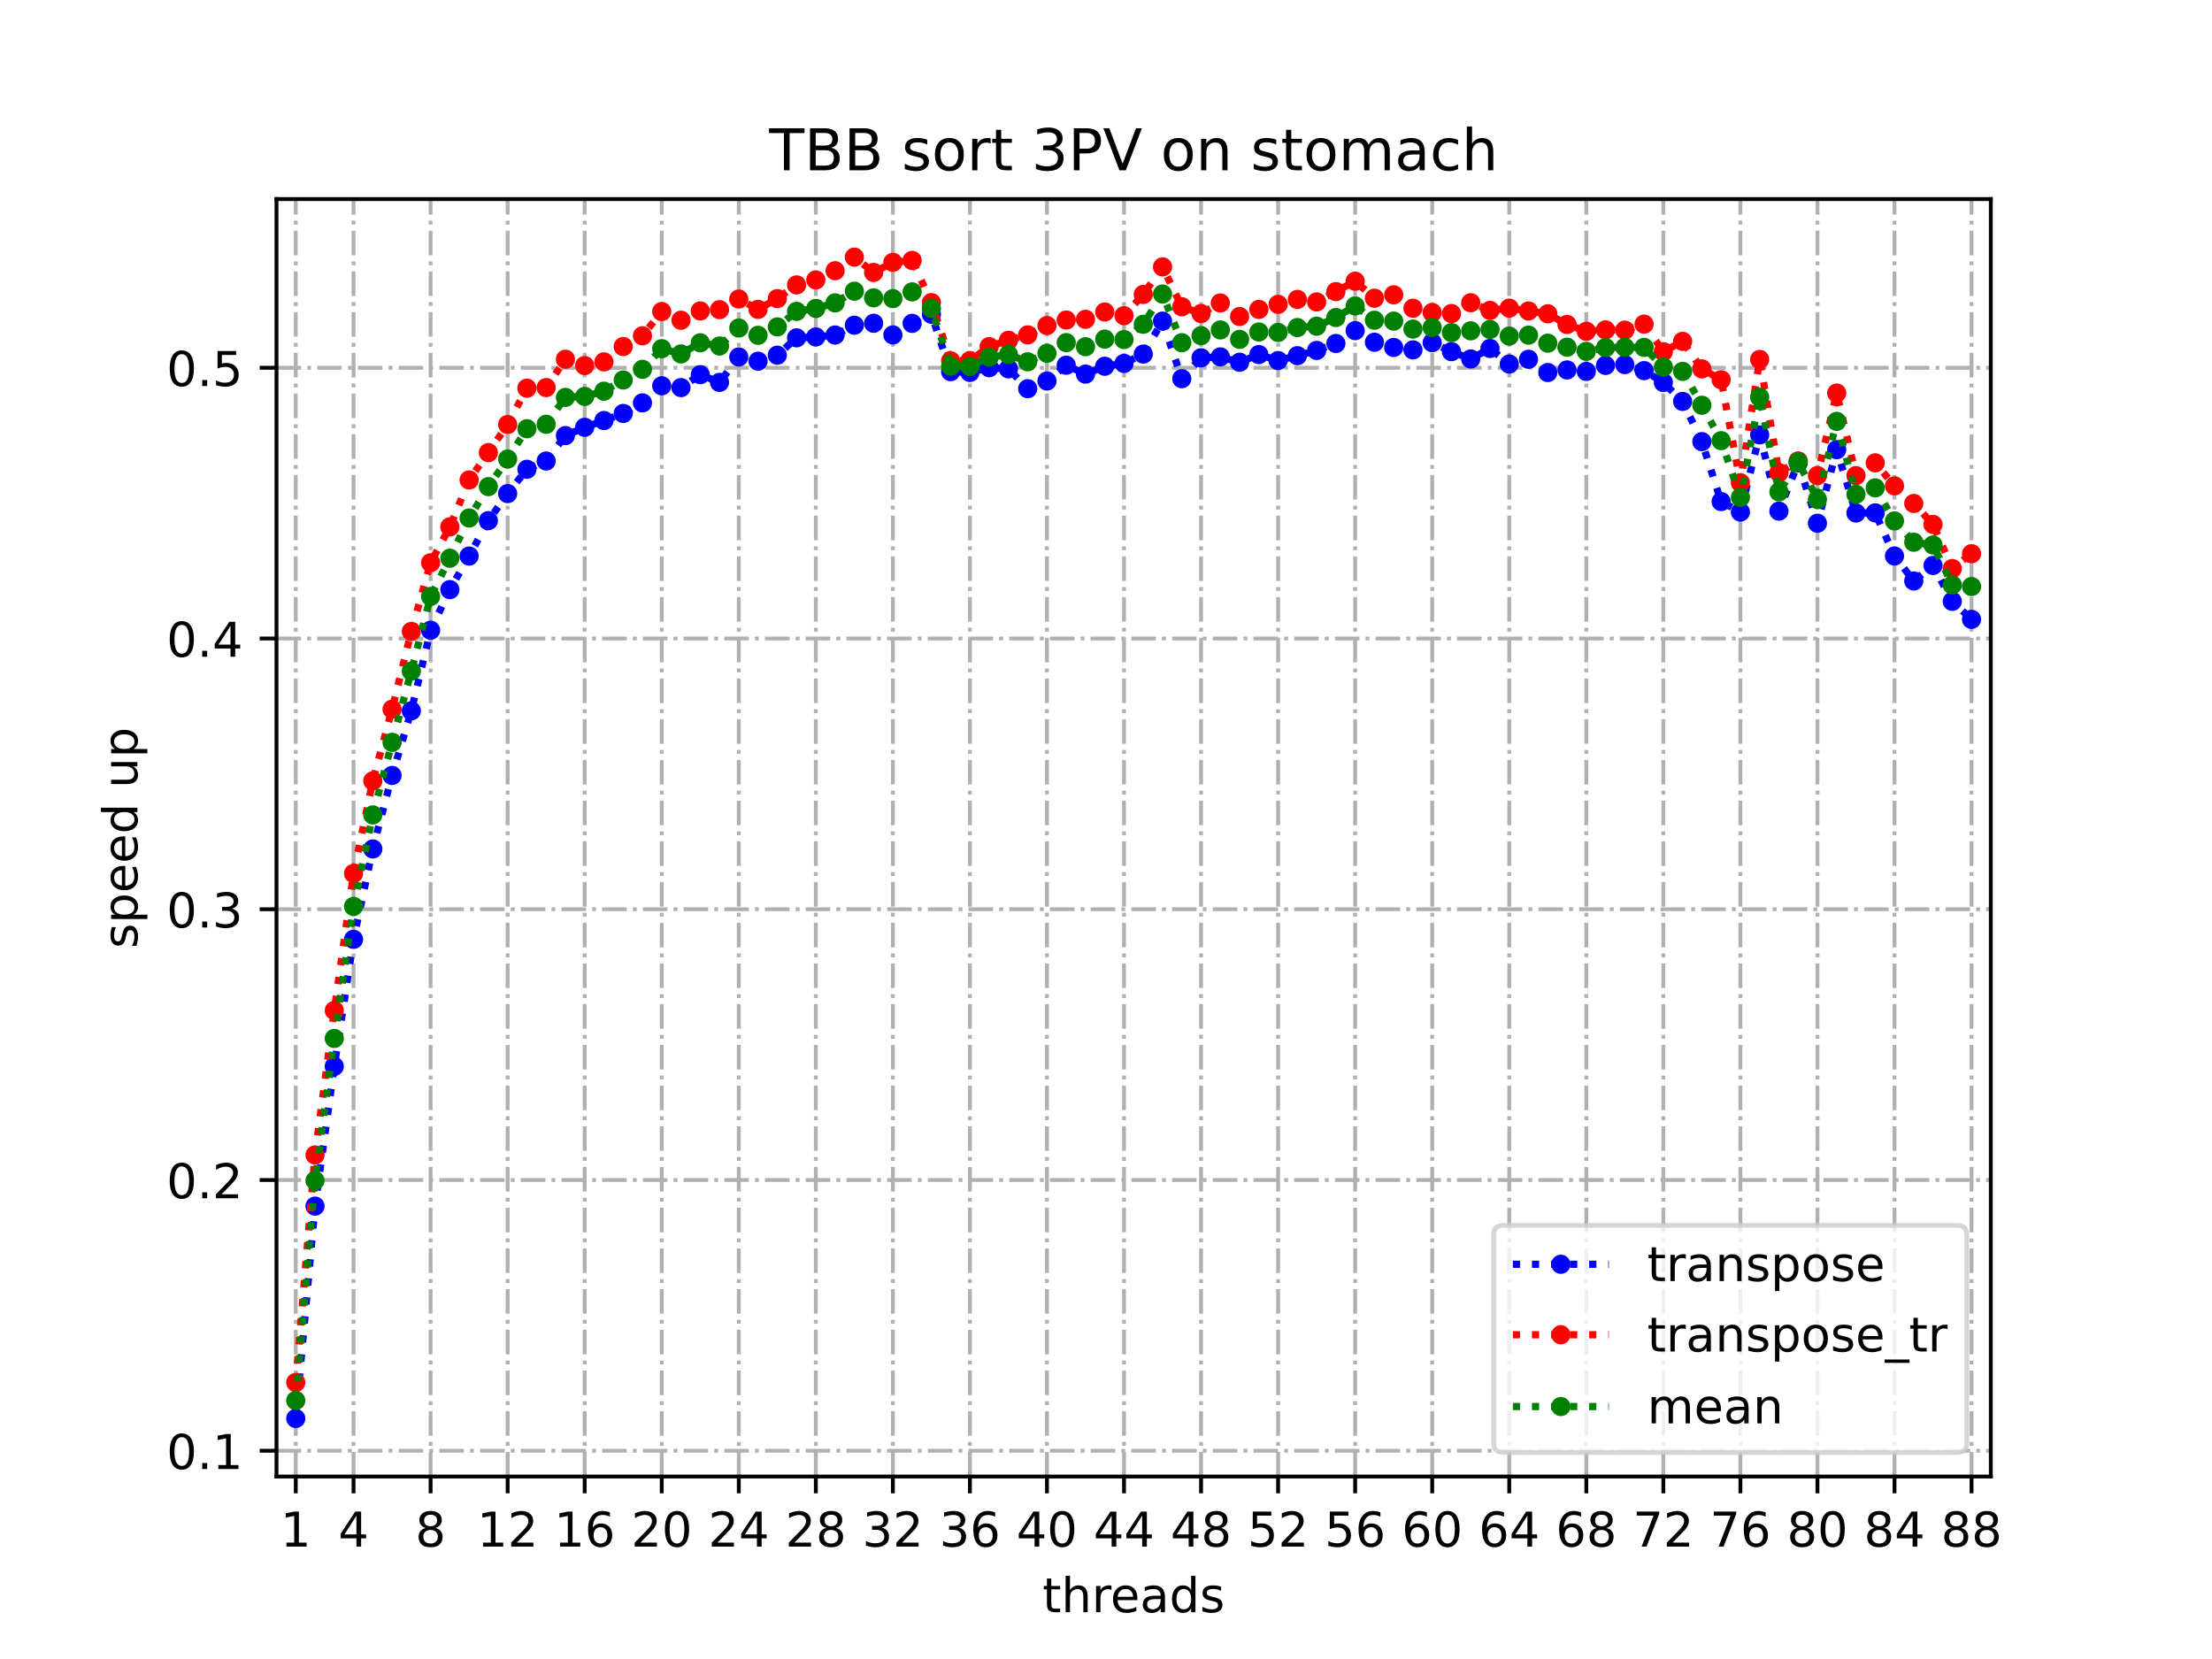 <?xml version="1.0" encoding="utf-8" standalone="no"?>
<!DOCTYPE svg PUBLIC "-//W3C//DTD SVG 1.1//EN"
  "http://www.w3.org/Graphics/SVG/1.1/DTD/svg11.dtd">
<!-- Created with matplotlib (https://matplotlib.org/) -->
<svg height="345.6pt" version="1.1" viewBox="0 0 460.8 345.6" width="460.8pt" xmlns="http://www.w3.org/2000/svg" xmlns:xlink="http://www.w3.org/1999/xlink">
 <defs>
  <style type="text/css">
*{stroke-linecap:butt;stroke-linejoin:round;}
  </style>
 </defs>
 <g id="figure_1">
  <g id="patch_1">
   <path d="M 0 345.6 
L 460.8 345.6 
L 460.8 0 
L 0 0 
z
" style="fill:#ffffff;"/>
  </g>
  <g id="axes_1">
   <g id="patch_2">
    <path d="M 57.6 307.584 
L 414.72 307.584 
L 414.72 41.472 
L 57.6 41.472 
z
" style="fill:#ffffff;"/>
   </g>
   <g id="matplotlib.axis_1">
    <g id="xtick_1">
     <g id="line2d_1">
      <path clip-path="url(#pd5378ab920)" d="M 61.613 307.584 
L 61.613 41.472 
" style="fill:none;stroke:#b0b0b0;stroke-dasharray:5.12,1.28,0.8,1.28;stroke-dashoffset:0;stroke-width:0.8;"/>
     </g>
     <g id="line2d_2">
      <defs>
       <path d="M 0 0 
L 0 3.5 
" id="m9cdd96678d" style="stroke:#000000;stroke-width:0.8;"/>
      </defs>
      <g>
       <use style="stroke:#000000;stroke-width:0.8;" x="61.613" xlink:href="#m9cdd96678d" y="307.584"/>
      </g>
     </g>
     <g id="text_1">
      <!-- 1 -->
      <defs>
       <path d="M 12.406 8.297 
L 28.516 8.297 
L 28.516 63.922 
L 10.984 60.406 
L 10.984 69.391 
L 28.422 72.906 
L 38.281 72.906 
L 38.281 8.297 
L 54.391 8.297 
L 54.391 0 
L 12.406 0 
z
" id="DejaVuSans-49"/>
      </defs>
      <g transform="translate(58.431 322.182)scale(0.1 -0.1)">
       <use xlink:href="#DejaVuSans-49"/>
      </g>
     </g>
    </g>
    <g id="xtick_2">
     <g id="line2d_3">
      <path clip-path="url(#pd5378ab920)" d="M 73.65 307.584 
L 73.65 41.472 
" style="fill:none;stroke:#b0b0b0;stroke-dasharray:5.12,1.28,0.8,1.28;stroke-dashoffset:0;stroke-width:0.8;"/>
     </g>
     <g id="line2d_4">
      <g>
       <use style="stroke:#000000;stroke-width:0.8;" x="73.65" xlink:href="#m9cdd96678d" y="307.584"/>
      </g>
     </g>
     <g id="text_2">
      <!-- 4 -->
      <defs>
       <path d="M 37.797 64.312 
L 12.891 25.391 
L 37.797 25.391 
z
M 35.203 72.906 
L 47.609 72.906 
L 47.609 25.391 
L 58.016 25.391 
L 58.016 17.188 
L 47.609 17.188 
L 47.609 0 
L 37.797 0 
L 37.797 17.188 
L 4.891 17.188 
L 4.891 26.703 
z
" id="DejaVuSans-52"/>
      </defs>
      <g transform="translate(70.469 322.182)scale(0.1 -0.1)">
       <use xlink:href="#DejaVuSans-52"/>
      </g>
     </g>
    </g>
    <g id="xtick_3">
     <g id="line2d_5">
      <path clip-path="url(#pd5378ab920)" d="M 89.701 307.584 
L 89.701 41.472 
" style="fill:none;stroke:#b0b0b0;stroke-dasharray:5.12,1.28,0.8,1.28;stroke-dashoffset:0;stroke-width:0.8;"/>
     </g>
     <g id="line2d_6">
      <g>
       <use style="stroke:#000000;stroke-width:0.8;" x="89.701" xlink:href="#m9cdd96678d" y="307.584"/>
      </g>
     </g>
     <g id="text_3">
      <!-- 8 -->
      <defs>
       <path d="M 31.781 34.625 
Q 24.75 34.625 20.719 30.859 
Q 16.703 27.094 16.703 20.516 
Q 16.703 13.922 20.719 10.156 
Q 24.75 6.391 31.781 6.391 
Q 38.812 6.391 42.859 10.172 
Q 46.922 13.969 46.922 20.516 
Q 46.922 27.094 42.891 30.859 
Q 38.875 34.625 31.781 34.625 
z
M 21.922 38.812 
Q 15.578 40.375 12.031 44.719 
Q 8.5 49.078 8.5 55.328 
Q 8.5 64.062 14.719 69.141 
Q 20.953 74.219 31.781 74.219 
Q 42.672 74.219 48.875 69.141 
Q 55.078 64.062 55.078 55.328 
Q 55.078 49.078 51.531 44.719 
Q 48 40.375 41.703 38.812 
Q 48.828 37.156 52.797 32.312 
Q 56.781 27.484 56.781 20.516 
Q 56.781 9.906 50.312 4.234 
Q 43.844 -1.422 31.781 -1.422 
Q 19.734 -1.422 13.25 4.234 
Q 6.781 9.906 6.781 20.516 
Q 6.781 27.484 10.781 32.312 
Q 14.797 37.156 21.922 38.812 
z
M 18.312 54.391 
Q 18.312 48.734 21.844 45.562 
Q 25.391 42.391 31.781 42.391 
Q 38.141 42.391 41.719 45.562 
Q 45.312 48.734 45.312 54.391 
Q 45.312 60.062 41.719 63.234 
Q 38.141 66.406 31.781 66.406 
Q 25.391 66.406 21.844 63.234 
Q 18.312 60.062 18.312 54.391 
z
" id="DejaVuSans-56"/>
      </defs>
      <g transform="translate(86.519 322.182)scale(0.1 -0.1)">
       <use xlink:href="#DejaVuSans-56"/>
      </g>
     </g>
    </g>
    <g id="xtick_4">
     <g id="line2d_7">
      <path clip-path="url(#pd5378ab920)" d="M 105.751 307.584 
L 105.751 41.472 
" style="fill:none;stroke:#b0b0b0;stroke-dasharray:5.12,1.28,0.8,1.28;stroke-dashoffset:0;stroke-width:0.8;"/>
     </g>
     <g id="line2d_8">
      <g>
       <use style="stroke:#000000;stroke-width:0.8;" x="105.751" xlink:href="#m9cdd96678d" y="307.584"/>
      </g>
     </g>
     <g id="text_4">
      <!-- 12 -->
      <defs>
       <path d="M 19.188 8.297 
L 53.609 8.297 
L 53.609 0 
L 7.328 0 
L 7.328 8.297 
Q 12.938 14.109 22.625 23.891 
Q 32.328 33.688 34.812 36.531 
Q 39.547 41.844 41.422 45.531 
Q 43.312 49.219 43.312 52.781 
Q 43.312 58.594 39.234 62.25 
Q 35.156 65.922 28.609 65.922 
Q 23.969 65.922 18.812 64.312 
Q 13.672 62.703 7.812 59.422 
L 7.812 69.391 
Q 13.766 71.781 18.938 73 
Q 24.125 74.219 28.422 74.219 
Q 39.75 74.219 46.484 68.547 
Q 53.219 62.891 53.219 53.422 
Q 53.219 48.922 51.531 44.891 
Q 49.859 40.875 45.406 35.406 
Q 44.188 33.984 37.641 27.219 
Q 31.109 20.453 19.188 8.297 
z
" id="DejaVuSans-50"/>
      </defs>
      <g transform="translate(99.389 322.182)scale(0.1 -0.1)">
       <use xlink:href="#DejaVuSans-49"/>
       <use x="63.623" xlink:href="#DejaVuSans-50"/>
      </g>
     </g>
    </g>
    <g id="xtick_5">
     <g id="line2d_9">
      <path clip-path="url(#pd5378ab920)" d="M 121.801 307.584 
L 121.801 41.472 
" style="fill:none;stroke:#b0b0b0;stroke-dasharray:5.12,1.28,0.8,1.28;stroke-dashoffset:0;stroke-width:0.8;"/>
     </g>
     <g id="line2d_10">
      <g>
       <use style="stroke:#000000;stroke-width:0.8;" x="121.801" xlink:href="#m9cdd96678d" y="307.584"/>
      </g>
     </g>
     <g id="text_5">
      <!-- 16 -->
      <defs>
       <path d="M 33.016 40.375 
Q 26.375 40.375 22.484 35.828 
Q 18.609 31.297 18.609 23.391 
Q 18.609 15.531 22.484 10.953 
Q 26.375 6.391 33.016 6.391 
Q 39.656 6.391 43.531 10.953 
Q 47.406 15.531 47.406 23.391 
Q 47.406 31.297 43.531 35.828 
Q 39.656 40.375 33.016 40.375 
z
M 52.594 71.297 
L 52.594 62.312 
Q 48.875 64.062 45.094 64.984 
Q 41.312 65.922 37.594 65.922 
Q 27.828 65.922 22.672 59.328 
Q 17.531 52.734 16.797 39.406 
Q 19.672 43.656 24.016 45.922 
Q 28.375 48.188 33.594 48.188 
Q 44.578 48.188 50.953 41.516 
Q 57.328 34.859 57.328 23.391 
Q 57.328 12.156 50.688 5.359 
Q 44.047 -1.422 33.016 -1.422 
Q 20.359 -1.422 13.672 8.266 
Q 6.984 17.969 6.984 36.375 
Q 6.984 53.656 15.188 63.938 
Q 23.391 74.219 37.203 74.219 
Q 40.922 74.219 44.703 73.484 
Q 48.484 72.75 52.594 71.297 
z
" id="DejaVuSans-54"/>
      </defs>
      <g transform="translate(115.439 322.182)scale(0.1 -0.1)">
       <use xlink:href="#DejaVuSans-49"/>
       <use x="63.623" xlink:href="#DejaVuSans-54"/>
      </g>
     </g>
    </g>
    <g id="xtick_6">
     <g id="line2d_11">
      <path clip-path="url(#pd5378ab920)" d="M 137.852 307.584 
L 137.852 41.472 
" style="fill:none;stroke:#b0b0b0;stroke-dasharray:5.12,1.28,0.8,1.28;stroke-dashoffset:0;stroke-width:0.8;"/>
     </g>
     <g id="line2d_12">
      <g>
       <use style="stroke:#000000;stroke-width:0.8;" x="137.852" xlink:href="#m9cdd96678d" y="307.584"/>
      </g>
     </g>
     <g id="text_6">
      <!-- 20 -->
      <defs>
       <path d="M 31.781 66.406 
Q 24.172 66.406 20.328 58.906 
Q 16.5 51.422 16.5 36.375 
Q 16.5 21.391 20.328 13.891 
Q 24.172 6.391 31.781 6.391 
Q 39.453 6.391 43.281 13.891 
Q 47.125 21.391 47.125 36.375 
Q 47.125 51.422 43.281 58.906 
Q 39.453 66.406 31.781 66.406 
z
M 31.781 74.219 
Q 44.047 74.219 50.516 64.516 
Q 56.984 54.828 56.984 36.375 
Q 56.984 17.969 50.516 8.266 
Q 44.047 -1.422 31.781 -1.422 
Q 19.531 -1.422 13.062 8.266 
Q 6.594 17.969 6.594 36.375 
Q 6.594 54.828 13.062 64.516 
Q 19.531 74.219 31.781 74.219 
z
" id="DejaVuSans-48"/>
      </defs>
      <g transform="translate(131.489 322.182)scale(0.1 -0.1)">
       <use xlink:href="#DejaVuSans-50"/>
       <use x="63.623" xlink:href="#DejaVuSans-48"/>
      </g>
     </g>
    </g>
    <g id="xtick_7">
     <g id="line2d_13">
      <path clip-path="url(#pd5378ab920)" d="M 153.902 307.584 
L 153.902 41.472 
" style="fill:none;stroke:#b0b0b0;stroke-dasharray:5.12,1.28,0.8,1.28;stroke-dashoffset:0;stroke-width:0.8;"/>
     </g>
     <g id="line2d_14">
      <g>
       <use style="stroke:#000000;stroke-width:0.8;" x="153.902" xlink:href="#m9cdd96678d" y="307.584"/>
      </g>
     </g>
     <g id="text_7">
      <!-- 24 -->
      <g transform="translate(147.54 322.182)scale(0.1 -0.1)">
       <use xlink:href="#DejaVuSans-50"/>
       <use x="63.623" xlink:href="#DejaVuSans-52"/>
      </g>
     </g>
    </g>
    <g id="xtick_8">
     <g id="line2d_15">
      <path clip-path="url(#pd5378ab920)" d="M 169.952 307.584 
L 169.952 41.472 
" style="fill:none;stroke:#b0b0b0;stroke-dasharray:5.12,1.28,0.8,1.28;stroke-dashoffset:0;stroke-width:0.8;"/>
     </g>
     <g id="line2d_16">
      <g>
       <use style="stroke:#000000;stroke-width:0.8;" x="169.952" xlink:href="#m9cdd96678d" y="307.584"/>
      </g>
     </g>
     <g id="text_8">
      <!-- 28 -->
      <g transform="translate(163.59 322.182)scale(0.1 -0.1)">
       <use xlink:href="#DejaVuSans-50"/>
       <use x="63.623" xlink:href="#DejaVuSans-56"/>
      </g>
     </g>
    </g>
    <g id="xtick_9">
     <g id="line2d_17">
      <path clip-path="url(#pd5378ab920)" d="M 186.003 307.584 
L 186.003 41.472 
" style="fill:none;stroke:#b0b0b0;stroke-dasharray:5.12,1.28,0.8,1.28;stroke-dashoffset:0;stroke-width:0.8;"/>
     </g>
     <g id="line2d_18">
      <g>
       <use style="stroke:#000000;stroke-width:0.8;" x="186.003" xlink:href="#m9cdd96678d" y="307.584"/>
      </g>
     </g>
     <g id="text_9">
      <!-- 32 -->
      <defs>
       <path d="M 40.578 39.312 
Q 47.656 37.797 51.625 33 
Q 55.609 28.219 55.609 21.188 
Q 55.609 10.406 48.188 4.484 
Q 40.766 -1.422 27.094 -1.422 
Q 22.516 -1.422 17.656 -0.516 
Q 12.797 0.391 7.625 2.203 
L 7.625 11.719 
Q 11.719 9.328 16.594 8.109 
Q 21.484 6.891 26.812 6.891 
Q 36.078 6.891 40.938 10.547 
Q 45.797 14.203 45.797 21.188 
Q 45.797 27.641 41.281 31.266 
Q 36.766 34.906 28.719 34.906 
L 20.219 34.906 
L 20.219 43.016 
L 29.109 43.016 
Q 36.375 43.016 40.234 45.922 
Q 44.094 48.828 44.094 54.297 
Q 44.094 59.906 40.109 62.906 
Q 36.141 65.922 28.719 65.922 
Q 24.656 65.922 20.016 65.031 
Q 15.375 64.156 9.812 62.312 
L 9.812 71.094 
Q 15.438 72.656 20.344 73.438 
Q 25.25 74.219 29.594 74.219 
Q 40.828 74.219 47.359 69.109 
Q 53.906 64.016 53.906 55.328 
Q 53.906 49.266 50.438 45.094 
Q 46.969 40.922 40.578 39.312 
z
" id="DejaVuSans-51"/>
      </defs>
      <g transform="translate(179.64 322.182)scale(0.1 -0.1)">
       <use xlink:href="#DejaVuSans-51"/>
       <use x="63.623" xlink:href="#DejaVuSans-50"/>
      </g>
     </g>
    </g>
    <g id="xtick_10">
     <g id="line2d_19">
      <path clip-path="url(#pd5378ab920)" d="M 202.053 307.584 
L 202.053 41.472 
" style="fill:none;stroke:#b0b0b0;stroke-dasharray:5.12,1.28,0.8,1.28;stroke-dashoffset:0;stroke-width:0.8;"/>
     </g>
     <g id="line2d_20">
      <g>
       <use style="stroke:#000000;stroke-width:0.8;" x="202.053" xlink:href="#m9cdd96678d" y="307.584"/>
      </g>
     </g>
     <g id="text_10">
      <!-- 36 -->
      <g transform="translate(195.691 322.182)scale(0.1 -0.1)">
       <use xlink:href="#DejaVuSans-51"/>
       <use x="63.623" xlink:href="#DejaVuSans-54"/>
      </g>
     </g>
    </g>
    <g id="xtick_11">
     <g id="line2d_21">
      <path clip-path="url(#pd5378ab920)" d="M 218.103 307.584 
L 218.103 41.472 
" style="fill:none;stroke:#b0b0b0;stroke-dasharray:5.12,1.28,0.8,1.28;stroke-dashoffset:0;stroke-width:0.8;"/>
     </g>
     <g id="line2d_22">
      <g>
       <use style="stroke:#000000;stroke-width:0.8;" x="218.103" xlink:href="#m9cdd96678d" y="307.584"/>
      </g>
     </g>
     <g id="text_11">
      <!-- 40 -->
      <g transform="translate(211.741 322.182)scale(0.1 -0.1)">
       <use xlink:href="#DejaVuSans-52"/>
       <use x="63.623" xlink:href="#DejaVuSans-48"/>
      </g>
     </g>
    </g>
    <g id="xtick_12">
     <g id="line2d_23">
      <path clip-path="url(#pd5378ab920)" d="M 234.154 307.584 
L 234.154 41.472 
" style="fill:none;stroke:#b0b0b0;stroke-dasharray:5.12,1.28,0.8,1.28;stroke-dashoffset:0;stroke-width:0.8;"/>
     </g>
     <g id="line2d_24">
      <g>
       <use style="stroke:#000000;stroke-width:0.8;" x="234.154" xlink:href="#m9cdd96678d" y="307.584"/>
      </g>
     </g>
     <g id="text_12">
      <!-- 44 -->
      <g transform="translate(227.791 322.182)scale(0.1 -0.1)">
       <use xlink:href="#DejaVuSans-52"/>
       <use x="63.623" xlink:href="#DejaVuSans-52"/>
      </g>
     </g>
    </g>
    <g id="xtick_13">
     <g id="line2d_25">
      <path clip-path="url(#pd5378ab920)" d="M 250.204 307.584 
L 250.204 41.472 
" style="fill:none;stroke:#b0b0b0;stroke-dasharray:5.12,1.28,0.8,1.28;stroke-dashoffset:0;stroke-width:0.8;"/>
     </g>
     <g id="line2d_26">
      <g>
       <use style="stroke:#000000;stroke-width:0.8;" x="250.204" xlink:href="#m9cdd96678d" y="307.584"/>
      </g>
     </g>
     <g id="text_13">
      <!-- 48 -->
      <g transform="translate(243.842 322.182)scale(0.1 -0.1)">
       <use xlink:href="#DejaVuSans-52"/>
       <use x="63.623" xlink:href="#DejaVuSans-56"/>
      </g>
     </g>
    </g>
    <g id="xtick_14">
     <g id="line2d_27">
      <path clip-path="url(#pd5378ab920)" d="M 266.254 307.584 
L 266.254 41.472 
" style="fill:none;stroke:#b0b0b0;stroke-dasharray:5.12,1.28,0.8,1.28;stroke-dashoffset:0;stroke-width:0.8;"/>
     </g>
     <g id="line2d_28">
      <g>
       <use style="stroke:#000000;stroke-width:0.8;" x="266.254" xlink:href="#m9cdd96678d" y="307.584"/>
      </g>
     </g>
     <g id="text_14">
      <!-- 52 -->
      <defs>
       <path d="M 10.797 72.906 
L 49.516 72.906 
L 49.516 64.594 
L 19.828 64.594 
L 19.828 46.734 
Q 21.969 47.469 24.109 47.828 
Q 26.266 48.188 28.422 48.188 
Q 40.625 48.188 47.75 41.5 
Q 54.891 34.812 54.891 23.391 
Q 54.891 11.625 47.562 5.094 
Q 40.234 -1.422 26.906 -1.422 
Q 22.312 -1.422 17.547 -0.641 
Q 12.797 0.141 7.719 1.703 
L 7.719 11.625 
Q 12.109 9.234 16.797 8.062 
Q 21.484 6.891 26.703 6.891 
Q 35.156 6.891 40.078 11.328 
Q 45.016 15.766 45.016 23.391 
Q 45.016 31 40.078 35.438 
Q 35.156 39.891 26.703 39.891 
Q 22.75 39.891 18.812 39.016 
Q 14.891 38.141 10.797 36.281 
z
" id="DejaVuSans-53"/>
      </defs>
      <g transform="translate(259.892 322.182)scale(0.1 -0.1)">
       <use xlink:href="#DejaVuSans-53"/>
       <use x="63.623" xlink:href="#DejaVuSans-50"/>
      </g>
     </g>
    </g>
    <g id="xtick_15">
     <g id="line2d_29">
      <path clip-path="url(#pd5378ab920)" d="M 282.305 307.584 
L 282.305 41.472 
" style="fill:none;stroke:#b0b0b0;stroke-dasharray:5.12,1.28,0.8,1.28;stroke-dashoffset:0;stroke-width:0.8;"/>
     </g>
     <g id="line2d_30">
      <g>
       <use style="stroke:#000000;stroke-width:0.8;" x="282.305" xlink:href="#m9cdd96678d" y="307.584"/>
      </g>
     </g>
     <g id="text_15">
      <!-- 56 -->
      <g transform="translate(275.942 322.182)scale(0.1 -0.1)">
       <use xlink:href="#DejaVuSans-53"/>
       <use x="63.623" xlink:href="#DejaVuSans-54"/>
      </g>
     </g>
    </g>
    <g id="xtick_16">
     <g id="line2d_31">
      <path clip-path="url(#pd5378ab920)" d="M 298.355 307.584 
L 298.355 41.472 
" style="fill:none;stroke:#b0b0b0;stroke-dasharray:5.12,1.28,0.8,1.28;stroke-dashoffset:0;stroke-width:0.8;"/>
     </g>
     <g id="line2d_32">
      <g>
       <use style="stroke:#000000;stroke-width:0.8;" x="298.355" xlink:href="#m9cdd96678d" y="307.584"/>
      </g>
     </g>
     <g id="text_16">
      <!-- 60 -->
      <g transform="translate(291.993 322.182)scale(0.1 -0.1)">
       <use xlink:href="#DejaVuSans-54"/>
       <use x="63.623" xlink:href="#DejaVuSans-48"/>
      </g>
     </g>
    </g>
    <g id="xtick_17">
     <g id="line2d_33">
      <path clip-path="url(#pd5378ab920)" d="M 314.405 307.584 
L 314.405 41.472 
" style="fill:none;stroke:#b0b0b0;stroke-dasharray:5.12,1.28,0.8,1.28;stroke-dashoffset:0;stroke-width:0.8;"/>
     </g>
     <g id="line2d_34">
      <g>
       <use style="stroke:#000000;stroke-width:0.8;" x="314.405" xlink:href="#m9cdd96678d" y="307.584"/>
      </g>
     </g>
     <g id="text_17">
      <!-- 64 -->
      <g transform="translate(308.043 322.182)scale(0.1 -0.1)">
       <use xlink:href="#DejaVuSans-54"/>
       <use x="63.623" xlink:href="#DejaVuSans-52"/>
      </g>
     </g>
    </g>
    <g id="xtick_18">
     <g id="line2d_35">
      <path clip-path="url(#pd5378ab920)" d="M 330.456 307.584 
L 330.456 41.472 
" style="fill:none;stroke:#b0b0b0;stroke-dasharray:5.12,1.28,0.8,1.28;stroke-dashoffset:0;stroke-width:0.8;"/>
     </g>
     <g id="line2d_36">
      <g>
       <use style="stroke:#000000;stroke-width:0.8;" x="330.456" xlink:href="#m9cdd96678d" y="307.584"/>
      </g>
     </g>
     <g id="text_18">
      <!-- 68 -->
      <g transform="translate(324.093 322.182)scale(0.1 -0.1)">
       <use xlink:href="#DejaVuSans-54"/>
       <use x="63.623" xlink:href="#DejaVuSans-56"/>
      </g>
     </g>
    </g>
    <g id="xtick_19">
     <g id="line2d_37">
      <path clip-path="url(#pd5378ab920)" d="M 346.506 307.584 
L 346.506 41.472 
" style="fill:none;stroke:#b0b0b0;stroke-dasharray:5.12,1.28,0.8,1.28;stroke-dashoffset:0;stroke-width:0.8;"/>
     </g>
     <g id="line2d_38">
      <g>
       <use style="stroke:#000000;stroke-width:0.8;" x="346.506" xlink:href="#m9cdd96678d" y="307.584"/>
      </g>
     </g>
     <g id="text_19">
      <!-- 72 -->
      <defs>
       <path d="M 8.203 72.906 
L 55.078 72.906 
L 55.078 68.703 
L 28.609 0 
L 18.312 0 
L 43.219 64.594 
L 8.203 64.594 
z
" id="DejaVuSans-55"/>
      </defs>
      <g transform="translate(340.144 322.182)scale(0.1 -0.1)">
       <use xlink:href="#DejaVuSans-55"/>
       <use x="63.623" xlink:href="#DejaVuSans-50"/>
      </g>
     </g>
    </g>
    <g id="xtick_20">
     <g id="line2d_39">
      <path clip-path="url(#pd5378ab920)" d="M 362.556 307.584 
L 362.556 41.472 
" style="fill:none;stroke:#b0b0b0;stroke-dasharray:5.12,1.28,0.8,1.28;stroke-dashoffset:0;stroke-width:0.8;"/>
     </g>
     <g id="line2d_40">
      <g>
       <use style="stroke:#000000;stroke-width:0.8;" x="362.556" xlink:href="#m9cdd96678d" y="307.584"/>
      </g>
     </g>
     <g id="text_20">
      <!-- 76 -->
      <g transform="translate(356.194 322.182)scale(0.1 -0.1)">
       <use xlink:href="#DejaVuSans-55"/>
       <use x="63.623" xlink:href="#DejaVuSans-54"/>
      </g>
     </g>
    </g>
    <g id="xtick_21">
     <g id="line2d_41">
      <path clip-path="url(#pd5378ab920)" d="M 378.607 307.584 
L 378.607 41.472 
" style="fill:none;stroke:#b0b0b0;stroke-dasharray:5.12,1.28,0.8,1.28;stroke-dashoffset:0;stroke-width:0.8;"/>
     </g>
     <g id="line2d_42">
      <g>
       <use style="stroke:#000000;stroke-width:0.8;" x="378.607" xlink:href="#m9cdd96678d" y="307.584"/>
      </g>
     </g>
     <g id="text_21">
      <!-- 80 -->
      <g transform="translate(372.244 322.182)scale(0.1 -0.1)">
       <use xlink:href="#DejaVuSans-56"/>
       <use x="63.623" xlink:href="#DejaVuSans-48"/>
      </g>
     </g>
    </g>
    <g id="xtick_22">
     <g id="line2d_43">
      <path clip-path="url(#pd5378ab920)" d="M 394.657 307.584 
L 394.657 41.472 
" style="fill:none;stroke:#b0b0b0;stroke-dasharray:5.12,1.28,0.8,1.28;stroke-dashoffset:0;stroke-width:0.8;"/>
     </g>
     <g id="line2d_44">
      <g>
       <use style="stroke:#000000;stroke-width:0.8;" x="394.657" xlink:href="#m9cdd96678d" y="307.584"/>
      </g>
     </g>
     <g id="text_22">
      <!-- 84 -->
      <g transform="translate(388.295 322.182)scale(0.1 -0.1)">
       <use xlink:href="#DejaVuSans-56"/>
       <use x="63.623" xlink:href="#DejaVuSans-52"/>
      </g>
     </g>
    </g>
    <g id="xtick_23">
     <g id="line2d_45">
      <path clip-path="url(#pd5378ab920)" d="M 410.707 307.584 
L 410.707 41.472 
" style="fill:none;stroke:#b0b0b0;stroke-dasharray:5.12,1.28,0.8,1.28;stroke-dashoffset:0;stroke-width:0.8;"/>
     </g>
     <g id="line2d_46">
      <g>
       <use style="stroke:#000000;stroke-width:0.8;" x="410.707" xlink:href="#m9cdd96678d" y="307.584"/>
      </g>
     </g>
     <g id="text_23">
      <!-- 88 -->
      <g transform="translate(404.345 322.182)scale(0.1 -0.1)">
       <use xlink:href="#DejaVuSans-56"/>
       <use x="63.623" xlink:href="#DejaVuSans-56"/>
      </g>
     </g>
    </g>
    <g id="text_24">
     <!-- threads -->
     <defs>
      <path d="M 18.312 70.219 
L 18.312 54.688 
L 36.812 54.688 
L 36.812 47.703 
L 18.312 47.703 
L 18.312 18.016 
Q 18.312 11.328 20.141 9.422 
Q 21.969 7.516 27.594 7.516 
L 36.812 7.516 
L 36.812 0 
L 27.594 0 
Q 17.188 0 13.234 3.875 
Q 9.281 7.766 9.281 18.016 
L 9.281 47.703 
L 2.688 47.703 
L 2.688 54.688 
L 9.281 54.688 
L 9.281 70.219 
z
" id="DejaVuSans-116"/>
      <path d="M 54.891 33.016 
L 54.891 0 
L 45.906 0 
L 45.906 32.719 
Q 45.906 40.484 42.875 44.328 
Q 39.844 48.188 33.797 48.188 
Q 26.516 48.188 22.312 43.547 
Q 18.109 38.922 18.109 30.906 
L 18.109 0 
L 9.078 0 
L 9.078 75.984 
L 18.109 75.984 
L 18.109 46.188 
Q 21.344 51.125 25.703 53.562 
Q 30.078 56 35.797 56 
Q 45.219 56 50.047 50.172 
Q 54.891 44.344 54.891 33.016 
z
" id="DejaVuSans-104"/>
      <path d="M 41.109 46.297 
Q 39.594 47.172 37.812 47.578 
Q 36.031 48 33.891 48 
Q 26.266 48 22.188 43.047 
Q 18.109 38.094 18.109 28.812 
L 18.109 0 
L 9.078 0 
L 9.078 54.688 
L 18.109 54.688 
L 18.109 46.188 
Q 20.953 51.172 25.484 53.578 
Q 30.031 56 36.531 56 
Q 37.453 56 38.578 55.875 
Q 39.703 55.766 41.062 55.516 
z
" id="DejaVuSans-114"/>
      <path d="M 56.203 29.594 
L 56.203 25.203 
L 14.891 25.203 
Q 15.484 15.922 20.484 11.062 
Q 25.484 6.203 34.422 6.203 
Q 39.594 6.203 44.453 7.469 
Q 49.312 8.734 54.109 11.281 
L 54.109 2.781 
Q 49.266 0.734 44.188 -0.344 
Q 39.109 -1.422 33.891 -1.422 
Q 20.797 -1.422 13.156 6.188 
Q 5.516 13.812 5.516 26.812 
Q 5.516 40.234 12.766 48.109 
Q 20.016 56 32.328 56 
Q 43.359 56 49.781 48.891 
Q 56.203 41.797 56.203 29.594 
z
M 47.219 32.234 
Q 47.125 39.594 43.094 43.984 
Q 39.062 48.391 32.422 48.391 
Q 24.906 48.391 20.391 44.141 
Q 15.875 39.891 15.188 32.172 
z
" id="DejaVuSans-101"/>
      <path d="M 34.281 27.484 
Q 23.391 27.484 19.188 25 
Q 14.984 22.516 14.984 16.5 
Q 14.984 11.719 18.141 8.906 
Q 21.297 6.109 26.703 6.109 
Q 34.188 6.109 38.703 11.406 
Q 43.219 16.703 43.219 25.484 
L 43.219 27.484 
z
M 52.203 31.203 
L 52.203 0 
L 43.219 0 
L 43.219 8.297 
Q 40.141 3.328 35.547 0.953 
Q 30.953 -1.422 24.312 -1.422 
Q 15.922 -1.422 10.953 3.297 
Q 6 8.016 6 15.922 
Q 6 25.141 12.172 29.828 
Q 18.359 34.516 30.609 34.516 
L 43.219 34.516 
L 43.219 35.406 
Q 43.219 41.609 39.141 45 
Q 35.062 48.391 27.688 48.391 
Q 23 48.391 18.547 47.266 
Q 14.109 46.141 10.016 43.891 
L 10.016 52.203 
Q 14.938 54.109 19.578 55.047 
Q 24.219 56 28.609 56 
Q 40.484 56 46.344 49.844 
Q 52.203 43.703 52.203 31.203 
z
" id="DejaVuSans-97"/>
      <path d="M 45.406 46.391 
L 45.406 75.984 
L 54.391 75.984 
L 54.391 0 
L 45.406 0 
L 45.406 8.203 
Q 42.578 3.328 38.25 0.953 
Q 33.938 -1.422 27.875 -1.422 
Q 17.969 -1.422 11.734 6.484 
Q 5.516 14.406 5.516 27.297 
Q 5.516 40.188 11.734 48.094 
Q 17.969 56 27.875 56 
Q 33.938 56 38.25 53.625 
Q 42.578 51.266 45.406 46.391 
z
M 14.797 27.297 
Q 14.797 17.391 18.875 11.75 
Q 22.953 6.109 30.078 6.109 
Q 37.203 6.109 41.297 11.75 
Q 45.406 17.391 45.406 27.297 
Q 45.406 37.203 41.297 42.844 
Q 37.203 48.484 30.078 48.484 
Q 22.953 48.484 18.875 42.844 
Q 14.797 37.203 14.797 27.297 
z
" id="DejaVuSans-100"/>
      <path d="M 44.281 53.078 
L 44.281 44.578 
Q 40.484 46.531 36.375 47.5 
Q 32.281 48.484 27.875 48.484 
Q 21.188 48.484 17.844 46.438 
Q 14.5 44.391 14.5 40.281 
Q 14.5 37.156 16.891 35.375 
Q 19.281 33.594 26.516 31.984 
L 29.594 31.297 
Q 39.156 29.25 43.188 25.516 
Q 47.219 21.781 47.219 15.094 
Q 47.219 7.469 41.188 3.016 
Q 35.156 -1.422 24.609 -1.422 
Q 20.219 -1.422 15.453 -0.562 
Q 10.688 0.297 5.422 2 
L 5.422 11.281 
Q 10.406 8.688 15.234 7.391 
Q 20.062 6.109 24.812 6.109 
Q 31.156 6.109 34.562 8.281 
Q 37.984 10.453 37.984 14.406 
Q 37.984 18.062 35.516 20.016 
Q 33.062 21.969 24.703 23.781 
L 21.578 24.516 
Q 13.234 26.266 9.516 29.906 
Q 5.812 33.547 5.812 39.891 
Q 5.812 47.609 11.281 51.797 
Q 16.75 56 26.812 56 
Q 31.781 56 36.172 55.266 
Q 40.578 54.547 44.281 53.078 
z
" id="DejaVuSans-115"/>
     </defs>
     <g transform="translate(217.169 335.861)scale(0.1 -0.1)">
      <use xlink:href="#DejaVuSans-116"/>
      <use x="39.209" xlink:href="#DejaVuSans-104"/>
      <use x="102.588" xlink:href="#DejaVuSans-114"/>
      <use x="141.451" xlink:href="#DejaVuSans-101"/>
      <use x="202.975" xlink:href="#DejaVuSans-97"/>
      <use x="264.254" xlink:href="#DejaVuSans-100"/>
      <use x="327.73" xlink:href="#DejaVuSans-115"/>
     </g>
    </g>
   </g>
   <g id="matplotlib.axis_2">
    <g id="ytick_1">
     <g id="line2d_47">
      <path clip-path="url(#pd5378ab920)" d="M 57.6 302.222 
L 414.72 302.222 
" style="fill:none;stroke:#b0b0b0;stroke-dasharray:5.12,1.28,0.8,1.28;stroke-dashoffset:0;stroke-width:0.8;"/>
     </g>
     <g id="line2d_48">
      <defs>
       <path d="M 0 0 
L -3.5 0 
" id="m0863cef070" style="stroke:#000000;stroke-width:0.8;"/>
      </defs>
      <g>
       <use style="stroke:#000000;stroke-width:0.8;" x="57.6" xlink:href="#m0863cef070" y="302.222"/>
      </g>
     </g>
     <g id="text_25">
      <!-- 0.1 -->
      <defs>
       <path d="M 10.688 12.406 
L 21 12.406 
L 21 0 
L 10.688 0 
z
" id="DejaVuSans-46"/>
      </defs>
      <g transform="translate(34.697 306.021)scale(0.1 -0.1)">
       <use xlink:href="#DejaVuSans-48"/>
       <use x="63.623" xlink:href="#DejaVuSans-46"/>
       <use x="95.41" xlink:href="#DejaVuSans-49"/>
      </g>
     </g>
    </g>
    <g id="ytick_2">
     <g id="line2d_49">
      <path clip-path="url(#pd5378ab920)" d="M 57.6 245.82 
L 414.72 245.82 
" style="fill:none;stroke:#b0b0b0;stroke-dasharray:5.12,1.28,0.8,1.28;stroke-dashoffset:0;stroke-width:0.8;"/>
     </g>
     <g id="line2d_50">
      <g>
       <use style="stroke:#000000;stroke-width:0.8;" x="57.6" xlink:href="#m0863cef070" y="245.82"/>
      </g>
     </g>
     <g id="text_26">
      <!-- 0.2 -->
      <g transform="translate(34.697 249.619)scale(0.1 -0.1)">
       <use xlink:href="#DejaVuSans-48"/>
       <use x="63.623" xlink:href="#DejaVuSans-46"/>
       <use x="95.41" xlink:href="#DejaVuSans-50"/>
      </g>
     </g>
    </g>
    <g id="ytick_3">
     <g id="line2d_51">
      <path clip-path="url(#pd5378ab920)" d="M 57.6 189.418 
L 414.72 189.418 
" style="fill:none;stroke:#b0b0b0;stroke-dasharray:5.12,1.28,0.8,1.28;stroke-dashoffset:0;stroke-width:0.8;"/>
     </g>
     <g id="line2d_52">
      <g>
       <use style="stroke:#000000;stroke-width:0.8;" x="57.6" xlink:href="#m0863cef070" y="189.418"/>
      </g>
     </g>
     <g id="text_27">
      <!-- 0.3 -->
      <g transform="translate(34.697 193.218)scale(0.1 -0.1)">
       <use xlink:href="#DejaVuSans-48"/>
       <use x="63.623" xlink:href="#DejaVuSans-46"/>
       <use x="95.41" xlink:href="#DejaVuSans-51"/>
      </g>
     </g>
    </g>
    <g id="ytick_4">
     <g id="line2d_53">
      <path clip-path="url(#pd5378ab920)" d="M 57.6 133.016 
L 414.72 133.016 
" style="fill:none;stroke:#b0b0b0;stroke-dasharray:5.12,1.28,0.8,1.28;stroke-dashoffset:0;stroke-width:0.8;"/>
     </g>
     <g id="line2d_54">
      <g>
       <use style="stroke:#000000;stroke-width:0.8;" x="57.6" xlink:href="#m0863cef070" y="133.016"/>
      </g>
     </g>
     <g id="text_28">
      <!-- 0.4 -->
      <g transform="translate(34.697 136.816)scale(0.1 -0.1)">
       <use xlink:href="#DejaVuSans-48"/>
       <use x="63.623" xlink:href="#DejaVuSans-46"/>
       <use x="95.41" xlink:href="#DejaVuSans-52"/>
      </g>
     </g>
    </g>
    <g id="ytick_5">
     <g id="line2d_55">
      <path clip-path="url(#pd5378ab920)" d="M 57.6 76.615 
L 414.72 76.615 
" style="fill:none;stroke:#b0b0b0;stroke-dasharray:5.12,1.28,0.8,1.28;stroke-dashoffset:0;stroke-width:0.8;"/>
     </g>
     <g id="line2d_56">
      <g>
       <use style="stroke:#000000;stroke-width:0.8;" x="57.6" xlink:href="#m0863cef070" y="76.615"/>
      </g>
     </g>
     <g id="text_29">
      <!-- 0.5 -->
      <g transform="translate(34.697 80.414)scale(0.1 -0.1)">
       <use xlink:href="#DejaVuSans-48"/>
       <use x="63.623" xlink:href="#DejaVuSans-46"/>
       <use x="95.41" xlink:href="#DejaVuSans-53"/>
      </g>
     </g>
    </g>
    <g id="text_30">
     <!-- speed up -->
     <defs>
      <path d="M 18.109 8.203 
L 18.109 -20.797 
L 9.078 -20.797 
L 9.078 54.688 
L 18.109 54.688 
L 18.109 46.391 
Q 20.953 51.266 25.266 53.625 
Q 29.594 56 35.594 56 
Q 45.562 56 51.781 48.094 
Q 58.016 40.188 58.016 27.297 
Q 58.016 14.406 51.781 6.484 
Q 45.562 -1.422 35.594 -1.422 
Q 29.594 -1.422 25.266 0.953 
Q 20.953 3.328 18.109 8.203 
z
M 48.688 27.297 
Q 48.688 37.203 44.609 42.844 
Q 40.531 48.484 33.406 48.484 
Q 26.266 48.484 22.188 42.844 
Q 18.109 37.203 18.109 27.297 
Q 18.109 17.391 22.188 11.75 
Q 26.266 6.109 33.406 6.109 
Q 40.531 6.109 44.609 11.75 
Q 48.688 17.391 48.688 27.297 
z
" id="DejaVuSans-112"/>
      <path id="DejaVuSans-32"/>
      <path d="M 8.5 21.578 
L 8.5 54.688 
L 17.484 54.688 
L 17.484 21.922 
Q 17.484 14.156 20.5 10.266 
Q 23.531 6.391 29.594 6.391 
Q 36.859 6.391 41.078 11.031 
Q 45.312 15.672 45.312 23.688 
L 45.312 54.688 
L 54.297 54.688 
L 54.297 0 
L 45.312 0 
L 45.312 8.406 
Q 42.047 3.422 37.719 1 
Q 33.406 -1.422 27.688 -1.422 
Q 18.266 -1.422 13.375 4.438 
Q 8.5 10.297 8.5 21.578 
z
M 31.109 56 
z
" id="DejaVuSans-117"/>
     </defs>
     <g transform="translate(28.617 197.566)rotate(-90)scale(0.1 -0.1)">
      <use xlink:href="#DejaVuSans-115"/>
      <use x="52.1" xlink:href="#DejaVuSans-112"/>
      <use x="115.576" xlink:href="#DejaVuSans-101"/>
      <use x="177.1" xlink:href="#DejaVuSans-101"/>
      <use x="238.623" xlink:href="#DejaVuSans-100"/>
      <use x="302.1" xlink:href="#DejaVuSans-32"/>
      <use x="333.887" xlink:href="#DejaVuSans-117"/>
      <use x="397.266" xlink:href="#DejaVuSans-112"/>
     </g>
    </g>
   </g>
   <g id="line2d_57">
    <path clip-path="url(#pd5378ab920)" d="M 61.613 295.488 
L 65.625 251.259 
L 69.638 222.146 
L 73.65 195.682 
L 77.663 176.853 
L 81.676 161.541 
L 85.688 148.08 
L 89.701 131.289 
L 93.713 122.827 
L 97.726 115.835 
L 101.738 108.456 
L 105.751 102.823 
L 109.764 97.759 
L 113.776 96.036 
L 117.789 90.746 
L 121.801 89.013 
L 125.814 87.603 
L 129.827 86.129 
L 133.839 83.925 
L 137.852 80.369 
L 141.864 80.745 
L 145.877 78.051 
L 149.889 79.653 
L 153.902 74.366 
L 157.915 75.247 
L 161.927 73.99 
L 165.94 70.376 
L 169.952 70.189 
L 173.965 69.792 
L 177.978 67.747 
L 181.99 67.342 
L 186.003 69.771 
L 190.015 67.363 
L 194.028 65.459 
L 198.04 77.417 
L 202.053 77.586 
L 206.066 76.595 
L 210.078 76.832 
L 214.091 80.972 
L 218.103 79.372 
L 222.116 76.08 
L 226.129 77.938 
L 230.141 76.297 
L 234.154 75.708 
L 238.166 73.758 
L 242.179 66.896 
L 246.191 78.886 
L 250.204 74.536 
L 254.217 74.347 
L 258.229 75.459 
L 262.242 73.86 
L 266.254 75.114 
L 270.267 74.094 
L 274.28 72.999 
L 278.292 71.548 
L 282.305 68.879 
L 286.317 71.292 
L 290.33 72.382 
L 294.342 72.887 
L 298.355 71.377 
L 302.368 73.25 
L 306.38 74.776 
L 310.393 72.589 
L 314.405 75.836 
L 318.418 74.844 
L 322.431 77.604 
L 326.443 77.061 
L 330.456 77.371 
L 334.468 76.122 
L 338.481 75.952 
L 342.493 77.207 
L 346.506 79.678 
L 350.519 83.623 
L 354.531 91.999 
L 358.544 104.482 
L 362.556 106.666 
L 366.569 90.591 
L 370.582 106.476 
L 374.594 96.404 
L 378.607 109 
L 382.619 93.67 
L 386.632 106.873 
L 390.644 106.843 
L 394.657 115.825 
L 398.67 121.025 
L 402.682 117.796 
L 406.695 125.27 
L 410.707 129.026 
" style="fill:none;stroke:#0000ff;stroke-dasharray:1.5,2.475;stroke-dashoffset:0;stroke-width:1.5;"/>
    <defs>
     <path d="M 0 1.5 
C 0.398 1.5 0.779 1.342 1.061 1.061 
C 1.342 0.779 1.5 0.398 1.5 0 
C 1.5 -0.398 1.342 -0.779 1.061 -1.061 
C 0.779 -1.342 0.398 -1.5 0 -1.5 
C -0.398 -1.5 -0.779 -1.342 -1.061 -1.061 
C -1.342 -0.779 -1.5 -0.398 -1.5 0 
C -1.5 0.398 -1.342 0.779 -1.061 1.061 
C -0.779 1.342 -0.398 1.5 0 1.5 
z
" id="m026c518dd9" style="stroke:#0000ff;"/>
    </defs>
    <g clip-path="url(#pd5378ab920)">
     <use style="fill:#0000ff;stroke:#0000ff;" x="61.613" xlink:href="#m026c518dd9" y="295.488"/>
     <use style="fill:#0000ff;stroke:#0000ff;" x="65.625" xlink:href="#m026c518dd9" y="251.259"/>
     <use style="fill:#0000ff;stroke:#0000ff;" x="69.638" xlink:href="#m026c518dd9" y="222.146"/>
     <use style="fill:#0000ff;stroke:#0000ff;" x="73.65" xlink:href="#m026c518dd9" y="195.682"/>
     <use style="fill:#0000ff;stroke:#0000ff;" x="77.663" xlink:href="#m026c518dd9" y="176.853"/>
     <use style="fill:#0000ff;stroke:#0000ff;" x="81.676" xlink:href="#m026c518dd9" y="161.541"/>
     <use style="fill:#0000ff;stroke:#0000ff;" x="85.688" xlink:href="#m026c518dd9" y="148.08"/>
     <use style="fill:#0000ff;stroke:#0000ff;" x="89.701" xlink:href="#m026c518dd9" y="131.289"/>
     <use style="fill:#0000ff;stroke:#0000ff;" x="93.713" xlink:href="#m026c518dd9" y="122.827"/>
     <use style="fill:#0000ff;stroke:#0000ff;" x="97.726" xlink:href="#m026c518dd9" y="115.835"/>
     <use style="fill:#0000ff;stroke:#0000ff;" x="101.738" xlink:href="#m026c518dd9" y="108.456"/>
     <use style="fill:#0000ff;stroke:#0000ff;" x="105.751" xlink:href="#m026c518dd9" y="102.823"/>
     <use style="fill:#0000ff;stroke:#0000ff;" x="109.764" xlink:href="#m026c518dd9" y="97.759"/>
     <use style="fill:#0000ff;stroke:#0000ff;" x="113.776" xlink:href="#m026c518dd9" y="96.036"/>
     <use style="fill:#0000ff;stroke:#0000ff;" x="117.789" xlink:href="#m026c518dd9" y="90.746"/>
     <use style="fill:#0000ff;stroke:#0000ff;" x="121.801" xlink:href="#m026c518dd9" y="89.013"/>
     <use style="fill:#0000ff;stroke:#0000ff;" x="125.814" xlink:href="#m026c518dd9" y="87.603"/>
     <use style="fill:#0000ff;stroke:#0000ff;" x="129.827" xlink:href="#m026c518dd9" y="86.129"/>
     <use style="fill:#0000ff;stroke:#0000ff;" x="133.839" xlink:href="#m026c518dd9" y="83.925"/>
     <use style="fill:#0000ff;stroke:#0000ff;" x="137.852" xlink:href="#m026c518dd9" y="80.369"/>
     <use style="fill:#0000ff;stroke:#0000ff;" x="141.864" xlink:href="#m026c518dd9" y="80.745"/>
     <use style="fill:#0000ff;stroke:#0000ff;" x="145.877" xlink:href="#m026c518dd9" y="78.051"/>
     <use style="fill:#0000ff;stroke:#0000ff;" x="149.889" xlink:href="#m026c518dd9" y="79.653"/>
     <use style="fill:#0000ff;stroke:#0000ff;" x="153.902" xlink:href="#m026c518dd9" y="74.366"/>
     <use style="fill:#0000ff;stroke:#0000ff;" x="157.915" xlink:href="#m026c518dd9" y="75.247"/>
     <use style="fill:#0000ff;stroke:#0000ff;" x="161.927" xlink:href="#m026c518dd9" y="73.99"/>
     <use style="fill:#0000ff;stroke:#0000ff;" x="165.94" xlink:href="#m026c518dd9" y="70.376"/>
     <use style="fill:#0000ff;stroke:#0000ff;" x="169.952" xlink:href="#m026c518dd9" y="70.189"/>
     <use style="fill:#0000ff;stroke:#0000ff;" x="173.965" xlink:href="#m026c518dd9" y="69.792"/>
     <use style="fill:#0000ff;stroke:#0000ff;" x="177.978" xlink:href="#m026c518dd9" y="67.747"/>
     <use style="fill:#0000ff;stroke:#0000ff;" x="181.99" xlink:href="#m026c518dd9" y="67.342"/>
     <use style="fill:#0000ff;stroke:#0000ff;" x="186.003" xlink:href="#m026c518dd9" y="69.771"/>
     <use style="fill:#0000ff;stroke:#0000ff;" x="190.015" xlink:href="#m026c518dd9" y="67.363"/>
     <use style="fill:#0000ff;stroke:#0000ff;" x="194.028" xlink:href="#m026c518dd9" y="65.459"/>
     <use style="fill:#0000ff;stroke:#0000ff;" x="198.04" xlink:href="#m026c518dd9" y="77.417"/>
     <use style="fill:#0000ff;stroke:#0000ff;" x="202.053" xlink:href="#m026c518dd9" y="77.586"/>
     <use style="fill:#0000ff;stroke:#0000ff;" x="206.066" xlink:href="#m026c518dd9" y="76.595"/>
     <use style="fill:#0000ff;stroke:#0000ff;" x="210.078" xlink:href="#m026c518dd9" y="76.832"/>
     <use style="fill:#0000ff;stroke:#0000ff;" x="214.091" xlink:href="#m026c518dd9" y="80.972"/>
     <use style="fill:#0000ff;stroke:#0000ff;" x="218.103" xlink:href="#m026c518dd9" y="79.372"/>
     <use style="fill:#0000ff;stroke:#0000ff;" x="222.116" xlink:href="#m026c518dd9" y="76.08"/>
     <use style="fill:#0000ff;stroke:#0000ff;" x="226.129" xlink:href="#m026c518dd9" y="77.938"/>
     <use style="fill:#0000ff;stroke:#0000ff;" x="230.141" xlink:href="#m026c518dd9" y="76.297"/>
     <use style="fill:#0000ff;stroke:#0000ff;" x="234.154" xlink:href="#m026c518dd9" y="75.708"/>
     <use style="fill:#0000ff;stroke:#0000ff;" x="238.166" xlink:href="#m026c518dd9" y="73.758"/>
     <use style="fill:#0000ff;stroke:#0000ff;" x="242.179" xlink:href="#m026c518dd9" y="66.896"/>
     <use style="fill:#0000ff;stroke:#0000ff;" x="246.191" xlink:href="#m026c518dd9" y="78.886"/>
     <use style="fill:#0000ff;stroke:#0000ff;" x="250.204" xlink:href="#m026c518dd9" y="74.536"/>
     <use style="fill:#0000ff;stroke:#0000ff;" x="254.217" xlink:href="#m026c518dd9" y="74.347"/>
     <use style="fill:#0000ff;stroke:#0000ff;" x="258.229" xlink:href="#m026c518dd9" y="75.459"/>
     <use style="fill:#0000ff;stroke:#0000ff;" x="262.242" xlink:href="#m026c518dd9" y="73.86"/>
     <use style="fill:#0000ff;stroke:#0000ff;" x="266.254" xlink:href="#m026c518dd9" y="75.114"/>
     <use style="fill:#0000ff;stroke:#0000ff;" x="270.267" xlink:href="#m026c518dd9" y="74.094"/>
     <use style="fill:#0000ff;stroke:#0000ff;" x="274.28" xlink:href="#m026c518dd9" y="72.999"/>
     <use style="fill:#0000ff;stroke:#0000ff;" x="278.292" xlink:href="#m026c518dd9" y="71.548"/>
     <use style="fill:#0000ff;stroke:#0000ff;" x="282.305" xlink:href="#m026c518dd9" y="68.879"/>
     <use style="fill:#0000ff;stroke:#0000ff;" x="286.317" xlink:href="#m026c518dd9" y="71.292"/>
     <use style="fill:#0000ff;stroke:#0000ff;" x="290.33" xlink:href="#m026c518dd9" y="72.382"/>
     <use style="fill:#0000ff;stroke:#0000ff;" x="294.342" xlink:href="#m026c518dd9" y="72.887"/>
     <use style="fill:#0000ff;stroke:#0000ff;" x="298.355" xlink:href="#m026c518dd9" y="71.377"/>
     <use style="fill:#0000ff;stroke:#0000ff;" x="302.368" xlink:href="#m026c518dd9" y="73.25"/>
     <use style="fill:#0000ff;stroke:#0000ff;" x="306.38" xlink:href="#m026c518dd9" y="74.776"/>
     <use style="fill:#0000ff;stroke:#0000ff;" x="310.393" xlink:href="#m026c518dd9" y="72.589"/>
     <use style="fill:#0000ff;stroke:#0000ff;" x="314.405" xlink:href="#m026c518dd9" y="75.836"/>
     <use style="fill:#0000ff;stroke:#0000ff;" x="318.418" xlink:href="#m026c518dd9" y="74.844"/>
     <use style="fill:#0000ff;stroke:#0000ff;" x="322.431" xlink:href="#m026c518dd9" y="77.604"/>
     <use style="fill:#0000ff;stroke:#0000ff;" x="326.443" xlink:href="#m026c518dd9" y="77.061"/>
     <use style="fill:#0000ff;stroke:#0000ff;" x="330.456" xlink:href="#m026c518dd9" y="77.371"/>
     <use style="fill:#0000ff;stroke:#0000ff;" x="334.468" xlink:href="#m026c518dd9" y="76.122"/>
     <use style="fill:#0000ff;stroke:#0000ff;" x="338.481" xlink:href="#m026c518dd9" y="75.952"/>
     <use style="fill:#0000ff;stroke:#0000ff;" x="342.493" xlink:href="#m026c518dd9" y="77.207"/>
     <use style="fill:#0000ff;stroke:#0000ff;" x="346.506" xlink:href="#m026c518dd9" y="79.678"/>
     <use style="fill:#0000ff;stroke:#0000ff;" x="350.519" xlink:href="#m026c518dd9" y="83.623"/>
     <use style="fill:#0000ff;stroke:#0000ff;" x="354.531" xlink:href="#m026c518dd9" y="91.999"/>
     <use style="fill:#0000ff;stroke:#0000ff;" x="358.544" xlink:href="#m026c518dd9" y="104.482"/>
     <use style="fill:#0000ff;stroke:#0000ff;" x="362.556" xlink:href="#m026c518dd9" y="106.666"/>
     <use style="fill:#0000ff;stroke:#0000ff;" x="366.569" xlink:href="#m026c518dd9" y="90.591"/>
     <use style="fill:#0000ff;stroke:#0000ff;" x="370.582" xlink:href="#m026c518dd9" y="106.476"/>
     <use style="fill:#0000ff;stroke:#0000ff;" x="374.594" xlink:href="#m026c518dd9" y="96.404"/>
     <use style="fill:#0000ff;stroke:#0000ff;" x="378.607" xlink:href="#m026c518dd9" y="109"/>
     <use style="fill:#0000ff;stroke:#0000ff;" x="382.619" xlink:href="#m026c518dd9" y="93.67"/>
     <use style="fill:#0000ff;stroke:#0000ff;" x="386.632" xlink:href="#m026c518dd9" y="106.873"/>
     <use style="fill:#0000ff;stroke:#0000ff;" x="390.644" xlink:href="#m026c518dd9" y="106.843"/>
     <use style="fill:#0000ff;stroke:#0000ff;" x="394.657" xlink:href="#m026c518dd9" y="115.825"/>
     <use style="fill:#0000ff;stroke:#0000ff;" x="398.67" xlink:href="#m026c518dd9" y="121.025"/>
     <use style="fill:#0000ff;stroke:#0000ff;" x="402.682" xlink:href="#m026c518dd9" y="117.796"/>
     <use style="fill:#0000ff;stroke:#0000ff;" x="406.695" xlink:href="#m026c518dd9" y="125.27"/>
     <use style="fill:#0000ff;stroke:#0000ff;" x="410.707" xlink:href="#m026c518dd9" y="129.026"/>
    </g>
   </g>
   <g id="line2d_58">
    <path clip-path="url(#pd5378ab920)" d="M 61.613 287.995 
L 65.625 240.603 
L 69.638 210.498 
L 73.65 181.963 
L 77.663 162.675 
L 81.676 147.751 
L 85.688 131.545 
L 89.701 117.233 
L 93.713 109.751 
L 97.726 99.981 
L 101.738 94.288 
L 105.751 88.436 
L 109.764 80.866 
L 113.776 80.735 
L 117.789 74.836 
L 121.801 76.153 
L 125.814 75.385 
L 129.827 72.188 
L 133.839 69.949 
L 137.852 64.902 
L 141.864 66.712 
L 145.877 64.773 
L 149.889 64.504 
L 153.902 62.295 
L 157.915 64.451 
L 161.927 62.205 
L 165.94 59.349 
L 169.952 58.311 
L 173.965 56.399 
L 177.978 53.568 
L 181.99 56.754 
L 186.003 54.652 
L 190.015 54.247 
L 194.028 63.038 
L 198.04 75.173 
L 202.053 75.112 
L 206.066 72.202 
L 210.078 70.895 
L 214.091 69.761 
L 218.103 67.819 
L 222.116 66.671 
L 226.129 66.519 
L 230.141 64.991 
L 234.154 65.764 
L 238.166 61.343 
L 242.179 55.598 
L 246.191 63.9 
L 250.204 65.318 
L 254.217 63.111 
L 258.229 65.935 
L 262.242 64.455 
L 266.254 63.402 
L 270.267 62.373 
L 274.28 62.898 
L 278.292 60.744 
L 282.305 58.579 
L 286.317 62.121 
L 290.33 61.415 
L 294.342 64.218 
L 298.355 65.104 
L 302.368 65.315 
L 306.38 63.059 
L 310.393 64.665 
L 314.405 64.187 
L 318.418 64.783 
L 322.431 65.375 
L 326.443 67.594 
L 330.456 69.012 
L 334.468 68.717 
L 338.481 68.77 
L 342.493 67.522 
L 346.506 73.26 
L 350.519 71.108 
L 354.531 76.843 
L 358.544 79.113 
L 362.556 100.555 
L 366.569 74.876 
L 370.582 98.445 
L 374.594 96.02 
L 378.607 99.066 
L 382.619 81.884 
L 386.632 99.077 
L 390.644 96.421 
L 394.657 101.213 
L 398.67 104.884 
L 402.682 109.248 
L 406.695 118.441 
L 410.707 115.342 
" style="fill:none;stroke:#ff0000;stroke-dasharray:1.5,2.475;stroke-dashoffset:0;stroke-width:1.5;"/>
    <defs>
     <path d="M 0 1.5 
C 0.398 1.5 0.779 1.342 1.061 1.061 
C 1.342 0.779 1.5 0.398 1.5 0 
C 1.5 -0.398 1.342 -0.779 1.061 -1.061 
C 0.779 -1.342 0.398 -1.5 0 -1.5 
C -0.398 -1.5 -0.779 -1.342 -1.061 -1.061 
C -1.342 -0.779 -1.5 -0.398 -1.5 0 
C -1.5 0.398 -1.342 0.779 -1.061 1.061 
C -0.779 1.342 -0.398 1.5 0 1.5 
z
" id="m3da0dd7396" style="stroke:#ff0000;"/>
    </defs>
    <g clip-path="url(#pd5378ab920)">
     <use style="fill:#ff0000;stroke:#ff0000;" x="61.613" xlink:href="#m3da0dd7396" y="287.995"/>
     <use style="fill:#ff0000;stroke:#ff0000;" x="65.625" xlink:href="#m3da0dd7396" y="240.603"/>
     <use style="fill:#ff0000;stroke:#ff0000;" x="69.638" xlink:href="#m3da0dd7396" y="210.498"/>
     <use style="fill:#ff0000;stroke:#ff0000;" x="73.65" xlink:href="#m3da0dd7396" y="181.963"/>
     <use style="fill:#ff0000;stroke:#ff0000;" x="77.663" xlink:href="#m3da0dd7396" y="162.675"/>
     <use style="fill:#ff0000;stroke:#ff0000;" x="81.676" xlink:href="#m3da0dd7396" y="147.751"/>
     <use style="fill:#ff0000;stroke:#ff0000;" x="85.688" xlink:href="#m3da0dd7396" y="131.545"/>
     <use style="fill:#ff0000;stroke:#ff0000;" x="89.701" xlink:href="#m3da0dd7396" y="117.233"/>
     <use style="fill:#ff0000;stroke:#ff0000;" x="93.713" xlink:href="#m3da0dd7396" y="109.751"/>
     <use style="fill:#ff0000;stroke:#ff0000;" x="97.726" xlink:href="#m3da0dd7396" y="99.981"/>
     <use style="fill:#ff0000;stroke:#ff0000;" x="101.738" xlink:href="#m3da0dd7396" y="94.288"/>
     <use style="fill:#ff0000;stroke:#ff0000;" x="105.751" xlink:href="#m3da0dd7396" y="88.436"/>
     <use style="fill:#ff0000;stroke:#ff0000;" x="109.764" xlink:href="#m3da0dd7396" y="80.866"/>
     <use style="fill:#ff0000;stroke:#ff0000;" x="113.776" xlink:href="#m3da0dd7396" y="80.735"/>
     <use style="fill:#ff0000;stroke:#ff0000;" x="117.789" xlink:href="#m3da0dd7396" y="74.836"/>
     <use style="fill:#ff0000;stroke:#ff0000;" x="121.801" xlink:href="#m3da0dd7396" y="76.153"/>
     <use style="fill:#ff0000;stroke:#ff0000;" x="125.814" xlink:href="#m3da0dd7396" y="75.385"/>
     <use style="fill:#ff0000;stroke:#ff0000;" x="129.827" xlink:href="#m3da0dd7396" y="72.188"/>
     <use style="fill:#ff0000;stroke:#ff0000;" x="133.839" xlink:href="#m3da0dd7396" y="69.949"/>
     <use style="fill:#ff0000;stroke:#ff0000;" x="137.852" xlink:href="#m3da0dd7396" y="64.902"/>
     <use style="fill:#ff0000;stroke:#ff0000;" x="141.864" xlink:href="#m3da0dd7396" y="66.712"/>
     <use style="fill:#ff0000;stroke:#ff0000;" x="145.877" xlink:href="#m3da0dd7396" y="64.773"/>
     <use style="fill:#ff0000;stroke:#ff0000;" x="149.889" xlink:href="#m3da0dd7396" y="64.504"/>
     <use style="fill:#ff0000;stroke:#ff0000;" x="153.902" xlink:href="#m3da0dd7396" y="62.295"/>
     <use style="fill:#ff0000;stroke:#ff0000;" x="157.915" xlink:href="#m3da0dd7396" y="64.451"/>
     <use style="fill:#ff0000;stroke:#ff0000;" x="161.927" xlink:href="#m3da0dd7396" y="62.205"/>
     <use style="fill:#ff0000;stroke:#ff0000;" x="165.94" xlink:href="#m3da0dd7396" y="59.349"/>
     <use style="fill:#ff0000;stroke:#ff0000;" x="169.952" xlink:href="#m3da0dd7396" y="58.311"/>
     <use style="fill:#ff0000;stroke:#ff0000;" x="173.965" xlink:href="#m3da0dd7396" y="56.399"/>
     <use style="fill:#ff0000;stroke:#ff0000;" x="177.978" xlink:href="#m3da0dd7396" y="53.568"/>
     <use style="fill:#ff0000;stroke:#ff0000;" x="181.99" xlink:href="#m3da0dd7396" y="56.754"/>
     <use style="fill:#ff0000;stroke:#ff0000;" x="186.003" xlink:href="#m3da0dd7396" y="54.652"/>
     <use style="fill:#ff0000;stroke:#ff0000;" x="190.015" xlink:href="#m3da0dd7396" y="54.247"/>
     <use style="fill:#ff0000;stroke:#ff0000;" x="194.028" xlink:href="#m3da0dd7396" y="63.038"/>
     <use style="fill:#ff0000;stroke:#ff0000;" x="198.04" xlink:href="#m3da0dd7396" y="75.173"/>
     <use style="fill:#ff0000;stroke:#ff0000;" x="202.053" xlink:href="#m3da0dd7396" y="75.112"/>
     <use style="fill:#ff0000;stroke:#ff0000;" x="206.066" xlink:href="#m3da0dd7396" y="72.202"/>
     <use style="fill:#ff0000;stroke:#ff0000;" x="210.078" xlink:href="#m3da0dd7396" y="70.895"/>
     <use style="fill:#ff0000;stroke:#ff0000;" x="214.091" xlink:href="#m3da0dd7396" y="69.761"/>
     <use style="fill:#ff0000;stroke:#ff0000;" x="218.103" xlink:href="#m3da0dd7396" y="67.819"/>
     <use style="fill:#ff0000;stroke:#ff0000;" x="222.116" xlink:href="#m3da0dd7396" y="66.671"/>
     <use style="fill:#ff0000;stroke:#ff0000;" x="226.129" xlink:href="#m3da0dd7396" y="66.519"/>
     <use style="fill:#ff0000;stroke:#ff0000;" x="230.141" xlink:href="#m3da0dd7396" y="64.991"/>
     <use style="fill:#ff0000;stroke:#ff0000;" x="234.154" xlink:href="#m3da0dd7396" y="65.764"/>
     <use style="fill:#ff0000;stroke:#ff0000;" x="238.166" xlink:href="#m3da0dd7396" y="61.343"/>
     <use style="fill:#ff0000;stroke:#ff0000;" x="242.179" xlink:href="#m3da0dd7396" y="55.598"/>
     <use style="fill:#ff0000;stroke:#ff0000;" x="246.191" xlink:href="#m3da0dd7396" y="63.9"/>
     <use style="fill:#ff0000;stroke:#ff0000;" x="250.204" xlink:href="#m3da0dd7396" y="65.318"/>
     <use style="fill:#ff0000;stroke:#ff0000;" x="254.217" xlink:href="#m3da0dd7396" y="63.111"/>
     <use style="fill:#ff0000;stroke:#ff0000;" x="258.229" xlink:href="#m3da0dd7396" y="65.935"/>
     <use style="fill:#ff0000;stroke:#ff0000;" x="262.242" xlink:href="#m3da0dd7396" y="64.455"/>
     <use style="fill:#ff0000;stroke:#ff0000;" x="266.254" xlink:href="#m3da0dd7396" y="63.402"/>
     <use style="fill:#ff0000;stroke:#ff0000;" x="270.267" xlink:href="#m3da0dd7396" y="62.373"/>
     <use style="fill:#ff0000;stroke:#ff0000;" x="274.28" xlink:href="#m3da0dd7396" y="62.898"/>
     <use style="fill:#ff0000;stroke:#ff0000;" x="278.292" xlink:href="#m3da0dd7396" y="60.744"/>
     <use style="fill:#ff0000;stroke:#ff0000;" x="282.305" xlink:href="#m3da0dd7396" y="58.579"/>
     <use style="fill:#ff0000;stroke:#ff0000;" x="286.317" xlink:href="#m3da0dd7396" y="62.121"/>
     <use style="fill:#ff0000;stroke:#ff0000;" x="290.33" xlink:href="#m3da0dd7396" y="61.415"/>
     <use style="fill:#ff0000;stroke:#ff0000;" x="294.342" xlink:href="#m3da0dd7396" y="64.218"/>
     <use style="fill:#ff0000;stroke:#ff0000;" x="298.355" xlink:href="#m3da0dd7396" y="65.104"/>
     <use style="fill:#ff0000;stroke:#ff0000;" x="302.368" xlink:href="#m3da0dd7396" y="65.315"/>
     <use style="fill:#ff0000;stroke:#ff0000;" x="306.38" xlink:href="#m3da0dd7396" y="63.059"/>
     <use style="fill:#ff0000;stroke:#ff0000;" x="310.393" xlink:href="#m3da0dd7396" y="64.665"/>
     <use style="fill:#ff0000;stroke:#ff0000;" x="314.405" xlink:href="#m3da0dd7396" y="64.187"/>
     <use style="fill:#ff0000;stroke:#ff0000;" x="318.418" xlink:href="#m3da0dd7396" y="64.783"/>
     <use style="fill:#ff0000;stroke:#ff0000;" x="322.431" xlink:href="#m3da0dd7396" y="65.375"/>
     <use style="fill:#ff0000;stroke:#ff0000;" x="326.443" xlink:href="#m3da0dd7396" y="67.594"/>
     <use style="fill:#ff0000;stroke:#ff0000;" x="330.456" xlink:href="#m3da0dd7396" y="69.012"/>
     <use style="fill:#ff0000;stroke:#ff0000;" x="334.468" xlink:href="#m3da0dd7396" y="68.717"/>
     <use style="fill:#ff0000;stroke:#ff0000;" x="338.481" xlink:href="#m3da0dd7396" y="68.77"/>
     <use style="fill:#ff0000;stroke:#ff0000;" x="342.493" xlink:href="#m3da0dd7396" y="67.522"/>
     <use style="fill:#ff0000;stroke:#ff0000;" x="346.506" xlink:href="#m3da0dd7396" y="73.26"/>
     <use style="fill:#ff0000;stroke:#ff0000;" x="350.519" xlink:href="#m3da0dd7396" y="71.108"/>
     <use style="fill:#ff0000;stroke:#ff0000;" x="354.531" xlink:href="#m3da0dd7396" y="76.843"/>
     <use style="fill:#ff0000;stroke:#ff0000;" x="358.544" xlink:href="#m3da0dd7396" y="79.113"/>
     <use style="fill:#ff0000;stroke:#ff0000;" x="362.556" xlink:href="#m3da0dd7396" y="100.555"/>
     <use style="fill:#ff0000;stroke:#ff0000;" x="366.569" xlink:href="#m3da0dd7396" y="74.876"/>
     <use style="fill:#ff0000;stroke:#ff0000;" x="370.582" xlink:href="#m3da0dd7396" y="98.445"/>
     <use style="fill:#ff0000;stroke:#ff0000;" x="374.594" xlink:href="#m3da0dd7396" y="96.02"/>
     <use style="fill:#ff0000;stroke:#ff0000;" x="378.607" xlink:href="#m3da0dd7396" y="99.066"/>
     <use style="fill:#ff0000;stroke:#ff0000;" x="382.619" xlink:href="#m3da0dd7396" y="81.884"/>
     <use style="fill:#ff0000;stroke:#ff0000;" x="386.632" xlink:href="#m3da0dd7396" y="99.077"/>
     <use style="fill:#ff0000;stroke:#ff0000;" x="390.644" xlink:href="#m3da0dd7396" y="96.421"/>
     <use style="fill:#ff0000;stroke:#ff0000;" x="394.657" xlink:href="#m3da0dd7396" y="101.213"/>
     <use style="fill:#ff0000;stroke:#ff0000;" x="398.67" xlink:href="#m3da0dd7396" y="104.884"/>
     <use style="fill:#ff0000;stroke:#ff0000;" x="402.682" xlink:href="#m3da0dd7396" y="109.248"/>
     <use style="fill:#ff0000;stroke:#ff0000;" x="406.695" xlink:href="#m3da0dd7396" y="118.441"/>
     <use style="fill:#ff0000;stroke:#ff0000;" x="410.707" xlink:href="#m3da0dd7396" y="115.342"/>
    </g>
   </g>
   <g id="line2d_59">
    <path clip-path="url(#pd5378ab920)" d="M 61.613 291.742 
L 65.625 245.931 
L 69.638 216.322 
L 73.65 188.823 
L 77.663 169.764 
L 81.676 154.646 
L 85.688 139.813 
L 89.701 124.261 
L 93.713 116.289 
L 97.726 107.908 
L 101.738 101.372 
L 105.751 95.63 
L 109.764 89.312 
L 113.776 88.386 
L 117.789 82.791 
L 121.801 82.583 
L 125.814 81.494 
L 129.827 79.158 
L 133.839 76.937 
L 137.852 72.636 
L 141.864 73.728 
L 145.877 71.412 
L 149.889 72.078 
L 153.902 68.331 
L 157.915 69.849 
L 161.927 68.097 
L 165.94 64.863 
L 169.952 64.25 
L 173.965 63.096 
L 177.978 60.658 
L 181.99 62.048 
L 186.003 62.212 
L 190.015 60.805 
L 194.028 64.248 
L 198.04 76.295 
L 202.053 76.349 
L 206.066 74.398 
L 210.078 73.864 
L 214.091 75.366 
L 218.103 73.595 
L 222.116 71.375 
L 226.129 72.228 
L 230.141 70.644 
L 234.154 70.736 
L 238.166 67.551 
L 242.179 61.247 
L 246.191 71.393 
L 250.204 69.927 
L 254.217 68.729 
L 258.229 70.697 
L 262.242 69.158 
L 266.254 69.258 
L 270.267 68.234 
L 274.28 67.948 
L 278.292 66.146 
L 282.305 63.729 
L 286.317 66.707 
L 290.33 66.899 
L 294.342 68.552 
L 298.355 68.24 
L 302.368 69.282 
L 306.38 68.918 
L 310.393 68.627 
L 314.405 70.012 
L 318.418 69.814 
L 322.431 71.49 
L 326.443 72.327 
L 330.456 73.192 
L 334.468 72.419 
L 338.481 72.361 
L 342.493 72.364 
L 346.506 76.469 
L 350.519 77.365 
L 354.531 84.421 
L 358.544 91.798 
L 362.556 103.611 
L 366.569 82.733 
L 370.582 102.46 
L 374.594 96.212 
L 378.607 104.033 
L 382.619 87.777 
L 386.632 102.975 
L 390.644 101.632 
L 394.657 108.519 
L 398.67 112.955 
L 402.682 113.522 
L 406.695 121.855 
L 410.707 122.184 
" style="fill:none;stroke:#008000;stroke-dasharray:1.5,2.475;stroke-dashoffset:0;stroke-width:1.5;"/>
    <defs>
     <path d="M 0 1.5 
C 0.398 1.5 0.779 1.342 1.061 1.061 
C 1.342 0.779 1.5 0.398 1.5 0 
C 1.5 -0.398 1.342 -0.779 1.061 -1.061 
C 0.779 -1.342 0.398 -1.5 0 -1.5 
C -0.398 -1.5 -0.779 -1.342 -1.061 -1.061 
C -1.342 -0.779 -1.5 -0.398 -1.5 0 
C -1.5 0.398 -1.342 0.779 -1.061 1.061 
C -0.779 1.342 -0.398 1.5 0 1.5 
z
" id="m42fc873606" style="stroke:#008000;"/>
    </defs>
    <g clip-path="url(#pd5378ab920)">
     <use style="fill:#008000;stroke:#008000;" x="61.613" xlink:href="#m42fc873606" y="291.742"/>
     <use style="fill:#008000;stroke:#008000;" x="65.625" xlink:href="#m42fc873606" y="245.931"/>
     <use style="fill:#008000;stroke:#008000;" x="69.638" xlink:href="#m42fc873606" y="216.322"/>
     <use style="fill:#008000;stroke:#008000;" x="73.65" xlink:href="#m42fc873606" y="188.823"/>
     <use style="fill:#008000;stroke:#008000;" x="77.663" xlink:href="#m42fc873606" y="169.764"/>
     <use style="fill:#008000;stroke:#008000;" x="81.676" xlink:href="#m42fc873606" y="154.646"/>
     <use style="fill:#008000;stroke:#008000;" x="85.688" xlink:href="#m42fc873606" y="139.813"/>
     <use style="fill:#008000;stroke:#008000;" x="89.701" xlink:href="#m42fc873606" y="124.261"/>
     <use style="fill:#008000;stroke:#008000;" x="93.713" xlink:href="#m42fc873606" y="116.289"/>
     <use style="fill:#008000;stroke:#008000;" x="97.726" xlink:href="#m42fc873606" y="107.908"/>
     <use style="fill:#008000;stroke:#008000;" x="101.738" xlink:href="#m42fc873606" y="101.372"/>
     <use style="fill:#008000;stroke:#008000;" x="105.751" xlink:href="#m42fc873606" y="95.63"/>
     <use style="fill:#008000;stroke:#008000;" x="109.764" xlink:href="#m42fc873606" y="89.312"/>
     <use style="fill:#008000;stroke:#008000;" x="113.776" xlink:href="#m42fc873606" y="88.386"/>
     <use style="fill:#008000;stroke:#008000;" x="117.789" xlink:href="#m42fc873606" y="82.791"/>
     <use style="fill:#008000;stroke:#008000;" x="121.801" xlink:href="#m42fc873606" y="82.583"/>
     <use style="fill:#008000;stroke:#008000;" x="125.814" xlink:href="#m42fc873606" y="81.494"/>
     <use style="fill:#008000;stroke:#008000;" x="129.827" xlink:href="#m42fc873606" y="79.158"/>
     <use style="fill:#008000;stroke:#008000;" x="133.839" xlink:href="#m42fc873606" y="76.937"/>
     <use style="fill:#008000;stroke:#008000;" x="137.852" xlink:href="#m42fc873606" y="72.636"/>
     <use style="fill:#008000;stroke:#008000;" x="141.864" xlink:href="#m42fc873606" y="73.728"/>
     <use style="fill:#008000;stroke:#008000;" x="145.877" xlink:href="#m42fc873606" y="71.412"/>
     <use style="fill:#008000;stroke:#008000;" x="149.889" xlink:href="#m42fc873606" y="72.078"/>
     <use style="fill:#008000;stroke:#008000;" x="153.902" xlink:href="#m42fc873606" y="68.331"/>
     <use style="fill:#008000;stroke:#008000;" x="157.915" xlink:href="#m42fc873606" y="69.849"/>
     <use style="fill:#008000;stroke:#008000;" x="161.927" xlink:href="#m42fc873606" y="68.097"/>
     <use style="fill:#008000;stroke:#008000;" x="165.94" xlink:href="#m42fc873606" y="64.863"/>
     <use style="fill:#008000;stroke:#008000;" x="169.952" xlink:href="#m42fc873606" y="64.25"/>
     <use style="fill:#008000;stroke:#008000;" x="173.965" xlink:href="#m42fc873606" y="63.096"/>
     <use style="fill:#008000;stroke:#008000;" x="177.978" xlink:href="#m42fc873606" y="60.658"/>
     <use style="fill:#008000;stroke:#008000;" x="181.99" xlink:href="#m42fc873606" y="62.048"/>
     <use style="fill:#008000;stroke:#008000;" x="186.003" xlink:href="#m42fc873606" y="62.212"/>
     <use style="fill:#008000;stroke:#008000;" x="190.015" xlink:href="#m42fc873606" y="60.805"/>
     <use style="fill:#008000;stroke:#008000;" x="194.028" xlink:href="#m42fc873606" y="64.248"/>
     <use style="fill:#008000;stroke:#008000;" x="198.04" xlink:href="#m42fc873606" y="76.295"/>
     <use style="fill:#008000;stroke:#008000;" x="202.053" xlink:href="#m42fc873606" y="76.349"/>
     <use style="fill:#008000;stroke:#008000;" x="206.066" xlink:href="#m42fc873606" y="74.398"/>
     <use style="fill:#008000;stroke:#008000;" x="210.078" xlink:href="#m42fc873606" y="73.864"/>
     <use style="fill:#008000;stroke:#008000;" x="214.091" xlink:href="#m42fc873606" y="75.366"/>
     <use style="fill:#008000;stroke:#008000;" x="218.103" xlink:href="#m42fc873606" y="73.595"/>
     <use style="fill:#008000;stroke:#008000;" x="222.116" xlink:href="#m42fc873606" y="71.375"/>
     <use style="fill:#008000;stroke:#008000;" x="226.129" xlink:href="#m42fc873606" y="72.228"/>
     <use style="fill:#008000;stroke:#008000;" x="230.141" xlink:href="#m42fc873606" y="70.644"/>
     <use style="fill:#008000;stroke:#008000;" x="234.154" xlink:href="#m42fc873606" y="70.736"/>
     <use style="fill:#008000;stroke:#008000;" x="238.166" xlink:href="#m42fc873606" y="67.551"/>
     <use style="fill:#008000;stroke:#008000;" x="242.179" xlink:href="#m42fc873606" y="61.247"/>
     <use style="fill:#008000;stroke:#008000;" x="246.191" xlink:href="#m42fc873606" y="71.393"/>
     <use style="fill:#008000;stroke:#008000;" x="250.204" xlink:href="#m42fc873606" y="69.927"/>
     <use style="fill:#008000;stroke:#008000;" x="254.217" xlink:href="#m42fc873606" y="68.729"/>
     <use style="fill:#008000;stroke:#008000;" x="258.229" xlink:href="#m42fc873606" y="70.697"/>
     <use style="fill:#008000;stroke:#008000;" x="262.242" xlink:href="#m42fc873606" y="69.158"/>
     <use style="fill:#008000;stroke:#008000;" x="266.254" xlink:href="#m42fc873606" y="69.258"/>
     <use style="fill:#008000;stroke:#008000;" x="270.267" xlink:href="#m42fc873606" y="68.234"/>
     <use style="fill:#008000;stroke:#008000;" x="274.28" xlink:href="#m42fc873606" y="67.948"/>
     <use style="fill:#008000;stroke:#008000;" x="278.292" xlink:href="#m42fc873606" y="66.146"/>
     <use style="fill:#008000;stroke:#008000;" x="282.305" xlink:href="#m42fc873606" y="63.729"/>
     <use style="fill:#008000;stroke:#008000;" x="286.317" xlink:href="#m42fc873606" y="66.707"/>
     <use style="fill:#008000;stroke:#008000;" x="290.33" xlink:href="#m42fc873606" y="66.899"/>
     <use style="fill:#008000;stroke:#008000;" x="294.342" xlink:href="#m42fc873606" y="68.552"/>
     <use style="fill:#008000;stroke:#008000;" x="298.355" xlink:href="#m42fc873606" y="68.24"/>
     <use style="fill:#008000;stroke:#008000;" x="302.368" xlink:href="#m42fc873606" y="69.282"/>
     <use style="fill:#008000;stroke:#008000;" x="306.38" xlink:href="#m42fc873606" y="68.918"/>
     <use style="fill:#008000;stroke:#008000;" x="310.393" xlink:href="#m42fc873606" y="68.627"/>
     <use style="fill:#008000;stroke:#008000;" x="314.405" xlink:href="#m42fc873606" y="70.012"/>
     <use style="fill:#008000;stroke:#008000;" x="318.418" xlink:href="#m42fc873606" y="69.814"/>
     <use style="fill:#008000;stroke:#008000;" x="322.431" xlink:href="#m42fc873606" y="71.49"/>
     <use style="fill:#008000;stroke:#008000;" x="326.443" xlink:href="#m42fc873606" y="72.327"/>
     <use style="fill:#008000;stroke:#008000;" x="330.456" xlink:href="#m42fc873606" y="73.192"/>
     <use style="fill:#008000;stroke:#008000;" x="334.468" xlink:href="#m42fc873606" y="72.419"/>
     <use style="fill:#008000;stroke:#008000;" x="338.481" xlink:href="#m42fc873606" y="72.361"/>
     <use style="fill:#008000;stroke:#008000;" x="342.493" xlink:href="#m42fc873606" y="72.364"/>
     <use style="fill:#008000;stroke:#008000;" x="346.506" xlink:href="#m42fc873606" y="76.469"/>
     <use style="fill:#008000;stroke:#008000;" x="350.519" xlink:href="#m42fc873606" y="77.365"/>
     <use style="fill:#008000;stroke:#008000;" x="354.531" xlink:href="#m42fc873606" y="84.421"/>
     <use style="fill:#008000;stroke:#008000;" x="358.544" xlink:href="#m42fc873606" y="91.798"/>
     <use style="fill:#008000;stroke:#008000;" x="362.556" xlink:href="#m42fc873606" y="103.611"/>
     <use style="fill:#008000;stroke:#008000;" x="366.569" xlink:href="#m42fc873606" y="82.733"/>
     <use style="fill:#008000;stroke:#008000;" x="370.582" xlink:href="#m42fc873606" y="102.46"/>
     <use style="fill:#008000;stroke:#008000;" x="374.594" xlink:href="#m42fc873606" y="96.212"/>
     <use style="fill:#008000;stroke:#008000;" x="378.607" xlink:href="#m42fc873606" y="104.033"/>
     <use style="fill:#008000;stroke:#008000;" x="382.619" xlink:href="#m42fc873606" y="87.777"/>
     <use style="fill:#008000;stroke:#008000;" x="386.632" xlink:href="#m42fc873606" y="102.975"/>
     <use style="fill:#008000;stroke:#008000;" x="390.644" xlink:href="#m42fc873606" y="101.632"/>
     <use style="fill:#008000;stroke:#008000;" x="394.657" xlink:href="#m42fc873606" y="108.519"/>
     <use style="fill:#008000;stroke:#008000;" x="398.67" xlink:href="#m42fc873606" y="112.955"/>
     <use style="fill:#008000;stroke:#008000;" x="402.682" xlink:href="#m42fc873606" y="113.522"/>
     <use style="fill:#008000;stroke:#008000;" x="406.695" xlink:href="#m42fc873606" y="121.855"/>
     <use style="fill:#008000;stroke:#008000;" x="410.707" xlink:href="#m42fc873606" y="122.184"/>
    </g>
   </g>
   <g id="patch_3">
    <path d="M 57.6 307.584 
L 57.6 41.472 
" style="fill:none;stroke:#000000;stroke-linecap:square;stroke-linejoin:miter;stroke-width:0.8;"/>
   </g>
   <g id="patch_4">
    <path d="M 414.72 307.584 
L 414.72 41.472 
" style="fill:none;stroke:#000000;stroke-linecap:square;stroke-linejoin:miter;stroke-width:0.8;"/>
   </g>
   <g id="patch_5">
    <path d="M 57.6 307.584 
L 414.72 307.584 
" style="fill:none;stroke:#000000;stroke-linecap:square;stroke-linejoin:miter;stroke-width:0.8;"/>
   </g>
   <g id="patch_6">
    <path d="M 57.6 41.472 
L 414.72 41.472 
" style="fill:none;stroke:#000000;stroke-linecap:square;stroke-linejoin:miter;stroke-width:0.8;"/>
   </g>
   <g id="text_31">
    <!-- TBB sort 3PV on stomach -->
    <defs>
     <path d="M -0.297 72.906 
L 61.375 72.906 
L 61.375 64.594 
L 35.5 64.594 
L 35.5 0 
L 25.594 0 
L 25.594 64.594 
L -0.297 64.594 
z
" id="DejaVuSans-84"/>
     <path d="M 19.672 34.812 
L 19.672 8.109 
L 35.5 8.109 
Q 43.453 8.109 47.281 11.406 
Q 51.125 14.703 51.125 21.484 
Q 51.125 28.328 47.281 31.562 
Q 43.453 34.812 35.5 34.812 
z
M 19.672 64.797 
L 19.672 42.828 
L 34.281 42.828 
Q 41.5 42.828 45.031 45.531 
Q 48.578 48.25 48.578 53.812 
Q 48.578 59.328 45.031 62.062 
Q 41.5 64.797 34.281 64.797 
z
M 9.812 72.906 
L 35.016 72.906 
Q 46.297 72.906 52.391 68.219 
Q 58.5 63.531 58.5 54.891 
Q 58.5 48.188 55.375 44.234 
Q 52.25 40.281 46.188 39.312 
Q 53.469 37.75 57.5 32.781 
Q 61.531 27.828 61.531 20.406 
Q 61.531 10.641 54.891 5.312 
Q 48.25 0 35.984 0 
L 9.812 0 
z
" id="DejaVuSans-66"/>
     <path d="M 30.609 48.391 
Q 23.391 48.391 19.188 42.75 
Q 14.984 37.109 14.984 27.297 
Q 14.984 17.484 19.156 11.844 
Q 23.344 6.203 30.609 6.203 
Q 37.797 6.203 41.984 11.859 
Q 46.188 17.531 46.188 27.297 
Q 46.188 37.016 41.984 42.703 
Q 37.797 48.391 30.609 48.391 
z
M 30.609 56 
Q 42.328 56 49.016 48.375 
Q 55.719 40.766 55.719 27.297 
Q 55.719 13.875 49.016 6.219 
Q 42.328 -1.422 30.609 -1.422 
Q 18.844 -1.422 12.172 6.219 
Q 5.516 13.875 5.516 27.297 
Q 5.516 40.766 12.172 48.375 
Q 18.844 56 30.609 56 
z
" id="DejaVuSans-111"/>
     <path d="M 19.672 64.797 
L 19.672 37.406 
L 32.078 37.406 
Q 38.969 37.406 42.719 40.969 
Q 46.484 44.531 46.484 51.125 
Q 46.484 57.672 42.719 61.234 
Q 38.969 64.797 32.078 64.797 
z
M 9.812 72.906 
L 32.078 72.906 
Q 44.344 72.906 50.609 67.359 
Q 56.891 61.812 56.891 51.125 
Q 56.891 40.328 50.609 34.812 
Q 44.344 29.297 32.078 29.297 
L 19.672 29.297 
L 19.672 0 
L 9.812 0 
z
" id="DejaVuSans-80"/>
     <path d="M 28.609 0 
L 0.781 72.906 
L 11.078 72.906 
L 34.188 11.531 
L 57.328 72.906 
L 67.578 72.906 
L 39.797 0 
z
" id="DejaVuSans-86"/>
     <path d="M 54.891 33.016 
L 54.891 0 
L 45.906 0 
L 45.906 32.719 
Q 45.906 40.484 42.875 44.328 
Q 39.844 48.188 33.797 48.188 
Q 26.516 48.188 22.312 43.547 
Q 18.109 38.922 18.109 30.906 
L 18.109 0 
L 9.078 0 
L 9.078 54.688 
L 18.109 54.688 
L 18.109 46.188 
Q 21.344 51.125 25.703 53.562 
Q 30.078 56 35.797 56 
Q 45.219 56 50.047 50.172 
Q 54.891 44.344 54.891 33.016 
z
" id="DejaVuSans-110"/>
     <path d="M 52 44.188 
Q 55.375 50.25 60.062 53.125 
Q 64.75 56 71.094 56 
Q 79.641 56 84.281 50.016 
Q 88.922 44.047 88.922 33.016 
L 88.922 0 
L 79.891 0 
L 79.891 32.719 
Q 79.891 40.578 77.094 44.375 
Q 74.312 48.188 68.609 48.188 
Q 61.625 48.188 57.562 43.547 
Q 53.516 38.922 53.516 30.906 
L 53.516 0 
L 44.484 0 
L 44.484 32.719 
Q 44.484 40.625 41.703 44.406 
Q 38.922 48.188 33.109 48.188 
Q 26.219 48.188 22.156 43.531 
Q 18.109 38.875 18.109 30.906 
L 18.109 0 
L 9.078 0 
L 9.078 54.688 
L 18.109 54.688 
L 18.109 46.188 
Q 21.188 51.219 25.484 53.609 
Q 29.781 56 35.688 56 
Q 41.656 56 45.828 52.969 
Q 50 49.953 52 44.188 
z
" id="DejaVuSans-109"/>
     <path d="M 48.781 52.594 
L 48.781 44.188 
Q 44.969 46.297 41.141 47.344 
Q 37.312 48.391 33.406 48.391 
Q 24.656 48.391 19.812 42.844 
Q 14.984 37.312 14.984 27.297 
Q 14.984 17.281 19.812 11.734 
Q 24.656 6.203 33.406 6.203 
Q 37.312 6.203 41.141 7.25 
Q 44.969 8.297 48.781 10.406 
L 48.781 2.094 
Q 45.016 0.344 40.984 -0.531 
Q 36.969 -1.422 32.422 -1.422 
Q 20.062 -1.422 12.781 6.344 
Q 5.516 14.109 5.516 27.297 
Q 5.516 40.672 12.859 48.328 
Q 20.219 56 33.016 56 
Q 37.156 56 41.109 55.141 
Q 45.062 54.297 48.781 52.594 
z
" id="DejaVuSans-99"/>
    </defs>
    <g transform="translate(160.234 35.472)scale(0.12 -0.12)">
     <use xlink:href="#DejaVuSans-84"/>
     <use x="61.084" xlink:href="#DejaVuSans-66"/>
     <use x="129.688" xlink:href="#DejaVuSans-66"/>
     <use x="198.291" xlink:href="#DejaVuSans-32"/>
     <use x="230.078" xlink:href="#DejaVuSans-115"/>
     <use x="282.178" xlink:href="#DejaVuSans-111"/>
     <use x="343.359" xlink:href="#DejaVuSans-114"/>
     <use x="384.473" xlink:href="#DejaVuSans-116"/>
     <use x="423.682" xlink:href="#DejaVuSans-32"/>
     <use x="455.469" xlink:href="#DejaVuSans-51"/>
     <use x="519.092" xlink:href="#DejaVuSans-80"/>
     <use x="579.395" xlink:href="#DejaVuSans-86"/>
     <use x="647.803" xlink:href="#DejaVuSans-32"/>
     <use x="679.59" xlink:href="#DejaVuSans-111"/>
     <use x="740.771" xlink:href="#DejaVuSans-110"/>
     <use x="804.15" xlink:href="#DejaVuSans-32"/>
     <use x="835.938" xlink:href="#DejaVuSans-115"/>
     <use x="888.037" xlink:href="#DejaVuSans-116"/>
     <use x="927.246" xlink:href="#DejaVuSans-111"/>
     <use x="988.428" xlink:href="#DejaVuSans-109"/>
     <use x="1085.84" xlink:href="#DejaVuSans-97"/>
     <use x="1147.119" xlink:href="#DejaVuSans-99"/>
     <use x="1202.1" xlink:href="#DejaVuSans-104"/>
    </g>
   </g>
   <g id="legend_1">
    <g id="patch_7">
     <path d="M 313.153 302.584 
L 407.72 302.584 
Q 409.72 302.584 409.72 300.584 
L 409.72 257.272 
Q 409.72 255.272 407.72 255.272 
L 313.153 255.272 
Q 311.153 255.272 311.153 257.272 
L 311.153 300.584 
Q 311.153 302.584 313.153 302.584 
z
" style="fill:#ffffff;opacity:0.8;stroke:#cccccc;stroke-linejoin:miter;"/>
    </g>
    <g id="line2d_60">
     <path d="M 315.153 263.37 
L 335.153 263.37 
" style="fill:none;stroke:#0000ff;stroke-dasharray:1.5,2.475;stroke-dashoffset:0;stroke-width:1.5;"/>
    </g>
    <g id="line2d_61">
     <g>
      <use style="fill:#0000ff;stroke:#0000ff;" x="325.153" xlink:href="#m026c518dd9" y="263.37"/>
     </g>
    </g>
    <g id="text_32">
     <!-- transpose -->
     <g transform="translate(343.153 266.87)scale(0.1 -0.1)">
      <use xlink:href="#DejaVuSans-116"/>
      <use x="39.209" xlink:href="#DejaVuSans-114"/>
      <use x="80.322" xlink:href="#DejaVuSans-97"/>
      <use x="141.602" xlink:href="#DejaVuSans-110"/>
      <use x="204.98" xlink:href="#DejaVuSans-115"/>
      <use x="257.08" xlink:href="#DejaVuSans-112"/>
      <use x="320.557" xlink:href="#DejaVuSans-111"/>
      <use x="381.738" xlink:href="#DejaVuSans-115"/>
      <use x="433.838" xlink:href="#DejaVuSans-101"/>
     </g>
    </g>
    <g id="line2d_62">
     <path d="M 315.153 278.048 
L 335.153 278.048 
" style="fill:none;stroke:#ff0000;stroke-dasharray:1.5,2.475;stroke-dashoffset:0;stroke-width:1.5;"/>
    </g>
    <g id="line2d_63">
     <g>
      <use style="fill:#ff0000;stroke:#ff0000;" x="325.153" xlink:href="#m3da0dd7396" y="278.048"/>
     </g>
    </g>
    <g id="text_33">
     <!-- transpose_tr -->
     <defs>
      <path d="M 50.984 -16.609 
L 50.984 -23.578 
L -0.984 -23.578 
L -0.984 -16.609 
z
" id="DejaVuSans-95"/>
     </defs>
     <g transform="translate(343.153 281.548)scale(0.1 -0.1)">
      <use xlink:href="#DejaVuSans-116"/>
      <use x="39.209" xlink:href="#DejaVuSans-114"/>
      <use x="80.322" xlink:href="#DejaVuSans-97"/>
      <use x="141.602" xlink:href="#DejaVuSans-110"/>
      <use x="204.98" xlink:href="#DejaVuSans-115"/>
      <use x="257.08" xlink:href="#DejaVuSans-112"/>
      <use x="320.557" xlink:href="#DejaVuSans-111"/>
      <use x="381.738" xlink:href="#DejaVuSans-115"/>
      <use x="433.838" xlink:href="#DejaVuSans-101"/>
      <use x="495.361" xlink:href="#DejaVuSans-95"/>
      <use x="545.361" xlink:href="#DejaVuSans-116"/>
      <use x="584.57" xlink:href="#DejaVuSans-114"/>
     </g>
    </g>
    <g id="line2d_64">
     <path d="M 315.153 293.004 
L 335.153 293.004 
" style="fill:none;stroke:#008000;stroke-dasharray:1.5,2.475;stroke-dashoffset:0;stroke-width:1.5;"/>
    </g>
    <g id="line2d_65">
     <g>
      <use style="fill:#008000;stroke:#008000;" x="325.153" xlink:href="#m42fc873606" y="293.004"/>
     </g>
    </g>
    <g id="text_34">
     <!-- mean -->
     <g transform="translate(343.153 296.504)scale(0.1 -0.1)">
      <use xlink:href="#DejaVuSans-109"/>
      <use x="97.412" xlink:href="#DejaVuSans-101"/>
      <use x="158.936" xlink:href="#DejaVuSans-97"/>
      <use x="220.215" xlink:href="#DejaVuSans-110"/>
     </g>
    </g>
   </g>
  </g>
 </g>
 <defs>
  <clipPath id="pd5378ab920">
   <rect height="266.112" width="357.12" x="57.6" y="41.472"/>
  </clipPath>
 </defs>
</svg>
